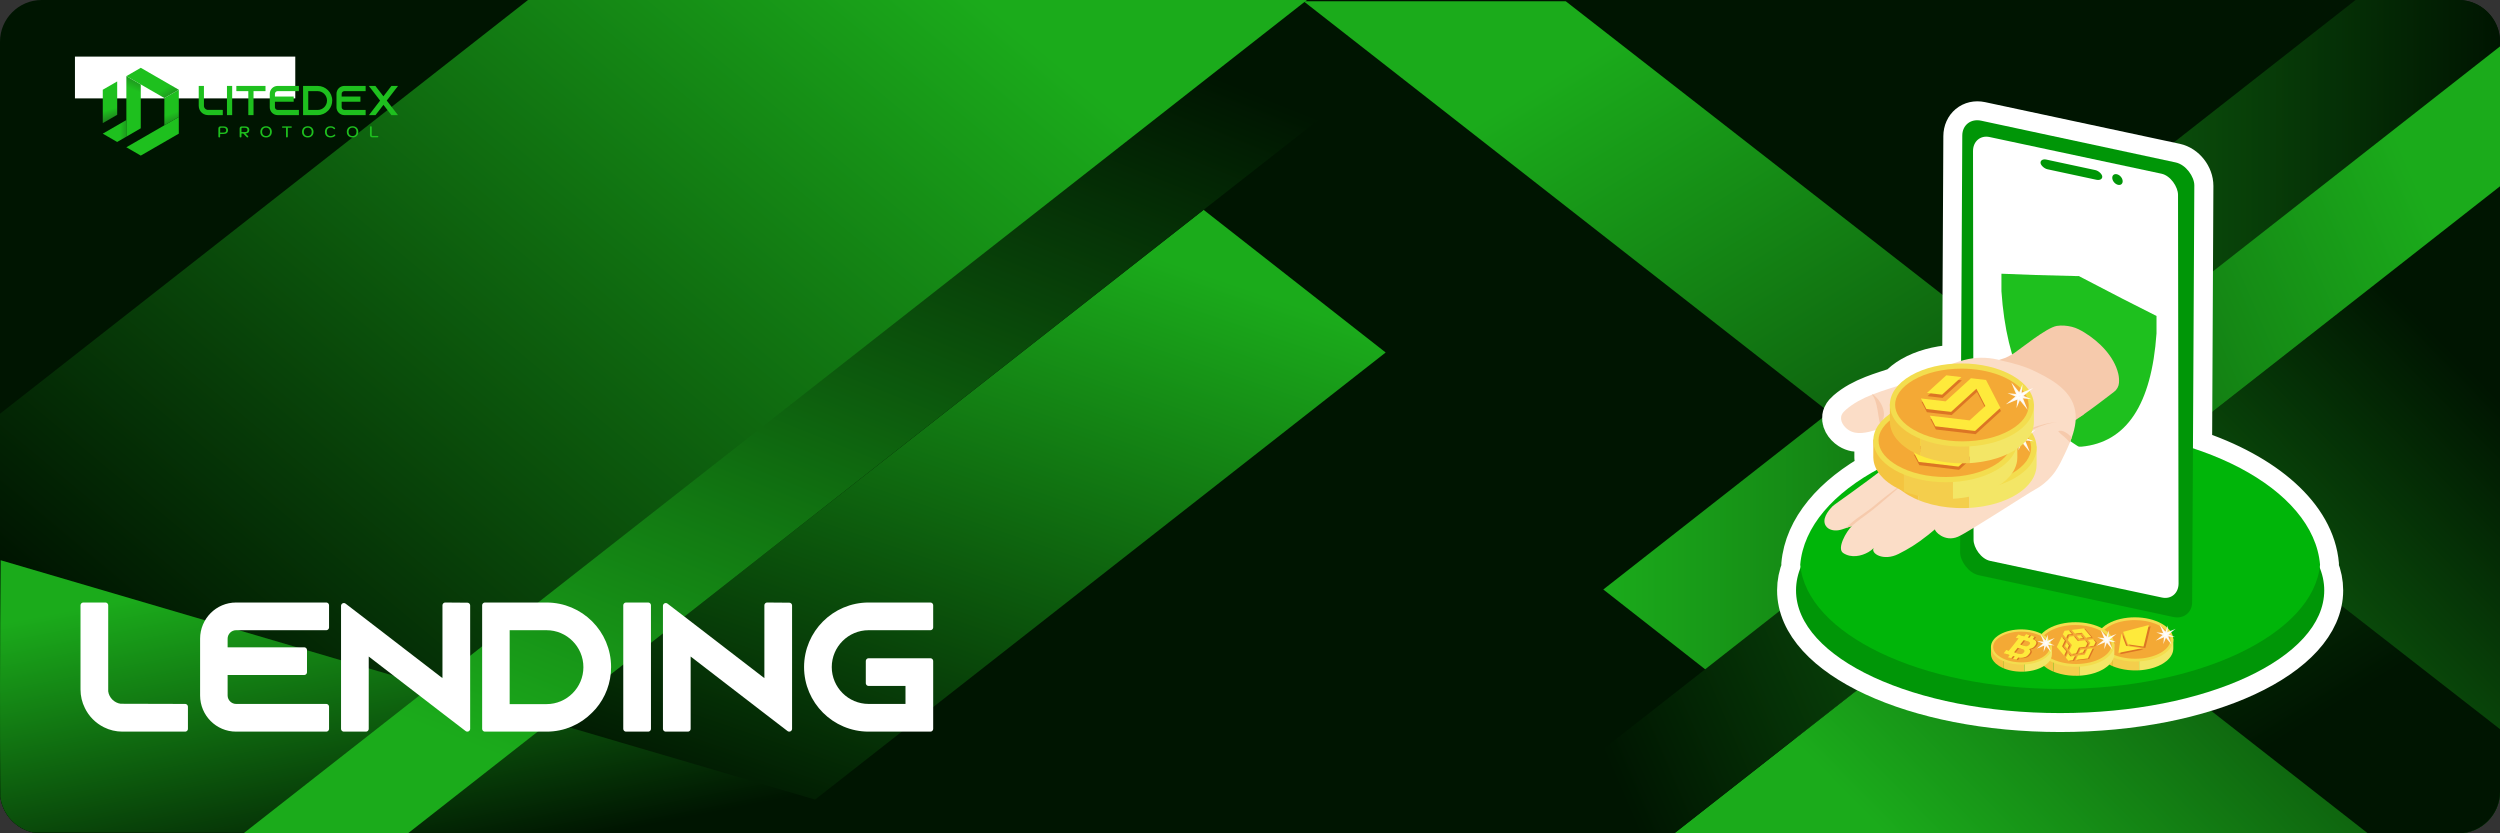 <?xml version="1.0" encoding="UTF-8"?>
<!DOCTYPE svg PUBLIC "-//W3C//DTD SVG 1.1//EN" "http://www.w3.org/Graphics/SVG/1.1/DTD/svg11.dtd">
<!-- Creator: CorelDRAW 2018 (64-Bit) -->
<svg xmlns="http://www.w3.org/2000/svg" xml:space="preserve" width="254mm" height="84.667mm" version="1.1" style="shape-rendering:geometricPrecision; text-rendering:geometricPrecision; image-rendering:optimizeQuality; fill-rule:evenodd; clip-rule:evenodd"
viewBox="0 0 25399.96 8466.66"
 xmlns:xlink="http://www.w3.org/1999/xlink">
 <rect x="0" y="0" width="25399.96" height="8466.66" fill="#333333" stroke="none"/>
 <defs>
  <style type="text/css">
   <![CDATA[
    .str2 {stroke:white;stroke-width:20;stroke-miterlimit:22.926;stroke-opacity:0.902}
    .str1 {stroke:white;stroke-width:384.9;stroke-linecap:round;stroke-linejoin:round;stroke-miterlimit:22.926}
    .str0 {stroke:white;stroke-width:57.35;stroke-linecap:round;stroke-linejoin:round;stroke-miterlimit:22.926}
    .fil19 {fill:none}
    .fil9 {fill:none;fill-rule:nonzero}
    .fil33 {fill:#DC7524}
    .fil0 {fill:#001501}
    .fil20 {fill:#009607}
    .fil21 {fill:#00B509}
    .fil13 {fill:#1EC01E}
    .fil22 {fill:#1EC01E}
    .fil31 {fill:#DC7524}
    .fil32 {fill:#FEEA3B}
    .fil11 {fill:white}
    .fil24 {fill:#FBDDC7;fill-rule:nonzero}
    .fil29 {fill:#F4A935;fill-rule:nonzero}
    .fil23 {fill:#F6CAAC;fill-rule:nonzero}
    .fil27 {fill:#F4C440;fill-rule:nonzero}
    .fil25 {fill:#F4CE4C;fill-rule:nonzero}
    .fil26 {fill:#F3E666;fill-rule:nonzero}
    .fil28 {fill:#F3DD4E;fill-rule:nonzero}
    .fil18 {fill:#1EC01E;fill-rule:nonzero}
    .fil10 {fill:white;fill-rule:nonzero}
    .fil30 {fill:white;fill-opacity:0.902}
    .fil8 {fill:url(#id2)}
    .fil5 {fill:url(#id3)}
    .fil4 {fill:url(#id4)}
    .fil6 {fill:url(#id5)}
    .fil2 {fill:url(#id6)}
    .fil1 {fill:url(#id7)}
    .fil3 {fill:url(#id8)}
    .fil7 {fill:url(#id9)}
    .fil14 {fill:url(#id10)}
    .fil12 {fill:url(#id11)}
    .fil15 {fill:url(#id12)}
    .fil16 {fill:url(#id13)}
    .fil17 {fill:url(#id14)}
   ]]>
  </style>
      <mask id="id0">
  <linearGradient id="id1" gradientUnits="userSpaceOnUse" x1="4341.32" y1="1101.54" x2="4556.37" y2="1288.36">
   <stop offset="0" style="stop-opacity:1; stop-color:white"/>
   <stop offset="1" style="stop-opacity:0; stop-color:white"/>
  </linearGradient>
       <rect style="fill:url(#id1)" x="751.54" y="564.91" width="4428.21" height="1139.83"/>
      </mask>
  <linearGradient id="id2" gradientUnits="userSpaceOnUse" x1="24838.08" y1="2509.73" x2="15759" y2="6428.66">
   <stop offset="0" style="stop-opacity:1; stop-color:#1BAB1B"/>
   <stop offset="1" style="stop-opacity:1; stop-color:#001501"/>
  </linearGradient>
  <linearGradient id="id3" gradientUnits="userSpaceOnUse" xlink:href="#id2" x1="16289.54" y1="3755.19" x2="25399.96" y2="3755.19">
  </linearGradient>
  <linearGradient id="id4" gradientUnits="userSpaceOnUse" xlink:href="#id2" x1="4406.65" y1="5470.74" x2="5041.04" y2="8687.83">
  </linearGradient>
  <linearGradient id="id5" gradientUnits="userSpaceOnUse" xlink:href="#id2" x1="7013.97" y1="8469.3" x2="10409.45" y2="-2.64">
  </linearGradient>
  <linearGradient id="id6" gradientUnits="userSpaceOnUse" xlink:href="#id2" x1="10218.42" y1="2081.35" x2="8004.32" y2="8517.31">
  </linearGradient>
  <linearGradient id="id7" gradientUnits="userSpaceOnUse" xlink:href="#id2" x1="10117.77" y1="104.24" x2="3245.78" y2="8362.42">
  </linearGradient>
  <linearGradient id="id8" gradientUnits="userSpaceOnUse" xlink:href="#id2" x1="18510.21" y1="7825.33" x2="23900.31" y2="2534.07">
  </linearGradient>
  <linearGradient id="id9" gradientUnits="userSpaceOnUse" xlink:href="#id2" x1="16789.1" y1="149.33" x2="21859.54" y2="8334.19">
  </linearGradient>
  <linearGradient id="id10" gradientUnits="userSpaceOnUse" x1="1101.85" y1="1115.19" x2="1179.93" y2="1376.45">
   <stop offset="0" style="stop-opacity:1; stop-color:#1EC01E"/>
   <stop offset="0.529" style="stop-opacity:1; stop-color:#1D6E1D"/>
   <stop offset="1" style="stop-opacity:1; stop-color:#1C1C1C"/>
  </linearGradient>
  <linearGradient id="id11" gradientUnits="userSpaceOnUse" x1="1728" y1="1158.22" x2="1809.78" y2="1381.04">
   <stop offset="0" style="stop-opacity:1; stop-color:#1EC01E"/>
   <stop offset="0.678" style="stop-opacity:1; stop-color:#1D6E1D"/>
   <stop offset="1" style="stop-opacity:1; stop-color:#1C1C1C"/>
  </linearGradient>
  <linearGradient id="id12" gradientUnits="userSpaceOnUse" x1="1220.02" y1="1311.9" x2="1447.76" y2="1309.67">
   <stop offset="0" style="stop-opacity:1; stop-color:#1EC01E"/>
   <stop offset="0.631" style="stop-opacity:1; stop-color:#1D6E1D"/>
   <stop offset="1" style="stop-opacity:1; stop-color:#1C1C1C"/>
  </linearGradient>
  <linearGradient id="id13" gradientUnits="userSpaceOnUse" x1="1342.09" y1="907.98" x2="1462.21" y2="619.7">
   <stop offset="0" style="stop-opacity:1; stop-color:#1EC01E"/>
   <stop offset="0.651" style="stop-opacity:1; stop-color:#1D6E1D"/>
   <stop offset="1" style="stop-opacity:1; stop-color:#1C1C1C"/>
  </linearGradient>
  <linearGradient id="id14" gradientUnits="userSpaceOnUse" x1="1688.79" y1="888.53" x2="1849.97" y2="1139.04">
   <stop offset="0" style="stop-opacity:1; stop-color:#1EC01E"/>
   <stop offset="0.671" style="stop-opacity:1; stop-color:#1D6E1D"/>
   <stop offset="1" style="stop-opacity:1; stop-color:#1C1C1C"/>
  </linearGradient>
 </defs>
 <g id="Layer_x0020_1">
  <g id="_1830148386048">
   <g>
    <g>
     <path class="fil0" d="M-0 8043.34l0 -7620.02c0,-232.83 190.48,-423.32 423.32,-423.32l24553.31 0c232.83,0 423.33,190.49 423.33,423.32l0 7620.02c0,232.83 -190.5,423.32 -423.33,423.32l-24553.31 0c-232.84,0 -423.32,-190.49 -423.32,-423.32z"/>
     <path class="fil1" d="M423.32 8466.66l2135.4 0c4543.03,-3559.93 8144.63,-6382.15 10804.82,-8466.66l-7999.06 0c-1583.88,1241.1 -3371.98,2642.29 -5364.48,4203.59l0 3839.75c0,232.83 190.48,423.32 423.32,423.32z"/>
     <path class="fil2" d="M4144.5 8466.66l3699.26 0c2427.35,-1902.09 4505.51,-3530.53 6234.47,-4885.32 -641.45,-502.59 -1258,-985.7 -1849.63,-1449.34 -2235.84,1752.04 -4930.54,3863.59 -8084.1,6334.66z"/>
     <path class="fil3" d="M25399.94 1892.74c-1363.66,1068.59 -4160.12,3259.9 -8389.37,6573.92l7966.06 0c232.31,0 422.46,-189.65 423.31,-421.77l0 -6152.15z"/>
     <path class="fil4" d="M6.7 5691.91c-7.61,886.06 -8.72,1687.59 -3.34,2404.65 22.89,180.4 160.47,326.33 336.77,361.82l9105.23 8.28 2.3 0c-6294.01,-1849.83 -9440.96,-2774.75 -9440.96,-2774.75z"/>
     <path class="fil5" d="M16289.56 5989.14c618.35,484.59 1265.51,991.67 1941.39,1521.25 3551.37,-2782.87 5941,-4655.43 7168.99,-5617.65l0 -1470.97c-0.85,-232.12 -191,-421.77 -423.31,-421.77l-1044.01 0c-1413.59,1107.71 -3961.31,3104.09 -7643.06,5989.14z"/>
     <path class="fil6" d="M2474.07 8466.66l1670.43 0c4561.74,-3574.51 8163.35,-6396.73 10804.92,-8466.66l-1670.53 0c-2660.18,2084.51 -6261.79,4906.73 -10804.82,8466.66z"/>
     <path class="fil7" d="M24057.04 8466.51l-10812.52 -8453.66c1775.63,0 2663.44,0 2663.44,0l9492 7395.26 0 635.23c0,232.83 -190.5,423.32 -423.33,423.32l-56.9 0c-581.08,-3.57 -862.69,-0.15 -862.69,-0.15z"/>
     <path class="fil8" d="M17324.19 6799.89c-670.52,525.42 -1379.54,1081.01 -2127.07,1666.77l1813.44 0c420.98,-329.88 827.76,-648.64 1220.35,-956.27 3551.41,-2782.87 5941.09,-4655.43 7169.05,-5617.65l0 -1421.01c-1174.32,920.19 -3866.24,3029.58 -8075.77,6328.16z"/>
    </g>
    <g>
     <path class="fil9 str0" d="M1223 7178.86c-78.85,-10.75 -141.58,-73.47 -152.33,-152.33l0 -876.34 -224.01 0 0 854.84c0,62.72 14.33,121.86 41.21,175.62 37.64,78.86 102.16,143.37 181.01,182.8 53.76,26.88 112.9,41.22 175.63,41.22l636.2 0 0 -224.02 -657.71 -1.79z"/>
    </g>
    <g>
     <path id="1" class="fil9 str0" d="M2398.64 6374.2l915.77 0 0 -224.01 -915.77 0c-186.38,0 -336.92,152.33 -336.92,338.71l0 577.06c0,186.38 150.54,338.71 336.92,338.71l915.77 0 0 -224.02 -915.77 0c-62.73,0 -114.7,-51.97 -114.7,-114.69l0 -236.56 806.46 0 0 -224.02 -806.46 0 0 -116.48c0,-62.73 51.97,-114.7 114.7,-114.7z"/>
    </g>
    <g>
     <polygon id="2" class="fil9 str0" points="4524.1,6150.19 4524.1,6948.28 3717.64,6327.31 3493.63,6155.56 3493.63,7404.67 3717.64,7404.67 3717.64,6611.96 4524.1,7232.93 4748.11,7404.67 4748.11,6151.98 "/>
    </g>
    <g>
     <path id="3" class="fil9 str0" d="M4927.33 6150.19l0 1254.48 627.24 0c172.04,0 327.96,-69.89 440.86,-184.59 12.54,-12.54 25.09,-25.09 35.84,-37.63 93.19,-109.32 148.75,-250.9 148.75,-405.02 0,-347.67 -281.36,-627.24 -627.24,-627.24l-625.45 0zm222.22 224.01l403.23 0c222.22,0 403.22,181.3 403.22,404.12 0,222.82 -181,404.13 -403.22,404.13l-403.23 0 0 -808.25z"/>
    </g>
    <g>
     <polygon id="4" class="fil9 str0" points="6585.04,7404.67 6585.04,6150.19 6361.03,6150.19 6361.03,7404.67 "/>
    </g>
    <g>
     <polygon id="5" class="fil9 str0" points="7794.73,6150.19 7794.73,6948.28 6988.27,6327.31 6764.26,6155.56 6764.26,7404.67 6988.27,7404.67 6988.27,6611.96 7794.73,7232.93 8018.74,7404.67 8018.74,6151.98 "/>
    </g>
    <g>
     <path id="6" class="fil9 str0" d="M8825.2 6374.2l627.24 0 0 -224.01 -627.24 0c-345.88,0 -627.24,281.36 -627.24,627.24 0,345.88 281.36,627.24 627.24,627.24l627.24 0 0 -688.17 -627.24 0 0 224.01 403.23 0 0 240.14 -403.23 0c-222.22,0 -403.23,-181 -403.23,-403.22 0,-222.22 181.01,-403.23 403.23,-403.23z"/>
    </g>
    <path id="7" class="fil10" d="M1223 7178.86c-78.85,-10.75 -141.58,-73.47 -152.33,-152.33l0 -876.34 -224.01 0 0 854.84c0,62.72 14.33,121.86 41.21,175.62 37.64,78.86 102.16,143.37 181.01,182.8 53.76,26.88 112.9,41.22 175.63,41.22l636.2 0 0 -224.02 -657.71 -1.79z"/>
    <path id="8" class="fil10" d="M2398.64 6374.2l915.77 0 0 -224.01 -915.77 0c-186.38,0 -336.92,152.33 -336.92,338.71l0 577.06c0,186.38 150.54,338.71 336.92,338.71l915.77 0 0 -224.02 -915.77 0c-62.73,0 -114.7,-51.97 -114.7,-114.69l0 -236.56 806.46 0 0 -224.02 -806.46 0 0 -116.48c0,-62.73 51.97,-114.7 114.7,-114.7z"/>
    <polygon id="9" class="fil10" points="4524.1,6150.19 4524.1,6948.28 3717.64,6327.31 3493.63,6155.56 3493.63,7404.67 3717.64,7404.67 3717.64,6611.96 4524.1,7232.93 4748.11,7404.67 4748.11,6151.98 "/>
    <path id="10" class="fil10" d="M4927.33 6150.19l0 1254.48 627.24 0c172.04,0 327.96,-69.89 440.86,-184.59 12.54,-12.54 25.09,-25.09 35.84,-37.63 93.19,-109.32 148.75,-250.9 148.75,-405.02 0,-347.67 -281.36,-627.24 -627.24,-627.24l-625.45 0zm222.22 224.01l403.23 0c222.22,0 403.22,181.3 403.22,404.12 0,222.82 -181,404.13 -403.22,404.13l-403.23 0 0 -808.25z"/>
    <polygon id="11" class="fil10" points="6585.04,7404.67 6585.04,6150.19 6361.03,6150.19 6361.03,7404.67 "/>
    <polygon id="12" class="fil10" points="7794.73,6150.19 7794.73,6948.28 6988.27,6327.31 6764.26,6155.56 6764.26,7404.67 6988.27,7404.67 6988.27,6611.96 7794.73,7232.93 8018.74,7404.67 8018.74,6151.98 "/>
    <path id="13" class="fil10" d="M8825.2 6374.2l627.24 0 0 -224.01 -627.24 0c-345.88,0 -627.24,281.36 -627.24,627.24 0,345.88 281.36,627.24 627.24,627.24l627.24 0 0 -688.17 -627.24 0 0 224.01 403.23 0 0 240.14 -403.23 0c-222.22,0 -403.23,-181 -403.23,-403.22 0,-222.22 181.01,-403.23 403.23,-403.23z"/>
    <g>
     <polygon class="fil11" style="mask:url(#id0)" points="761.54,574.91 2483.68,574.91 2503.68,574.91 5169.75,574.91 4206.98,1694.74 2503.68,1694.74 2483.68,1694.74 761.54,1694.74 "/>
     <g>
      <g>
       <path class="fil12" d="M1816.6 1188.37l0.01 -276.54c0,0 -49.27,28.36 -146.58,84.38l-0.39 277 146.96 -84.84z"/>
       <polygon class="fil13" points="1816.61,1357.83 1816.6,1188.37 1283.59,1496.08 1430.37,1580.82 "/>
       <polygon class="fil14" points="1190.71,1166.55 1190.71,827.2 1044.12,911.83 1044.13,1250.98 "/>
       <path class="fil15" d="M1190.44 1442.3l94.14 -54.35 -0.58 -168.63 -239.88 138.5c16.01,9.22 66.44,38.37 146.32,84.48z"/>
       <path class="fil16" d="M1283.9 1388.34c-0.03,-262.07 -0.05,-614.92 -0.05,-614.92 97.58,56.3 146.37,84.45 146.37,84.45 0,149.45 0,445.45 0,445.45 -97.55,56.32 -146.32,85.02 -146.32,85.02z"/>
       <path class="fil17" d="M1283.85 773.42c257.45,148.53 386.18,222.79 386.18,222.79 97.31,-56.02 146.58,-84.38 146.58,-84.38 -257.08,-148.9 -386.24,-223 -386.24,-223 -97.68,56.4 -146.52,84.59 -146.52,84.59z"/>
      </g>
      <g>
       <path class="fil18" d="M2108.04 1116.19c-18.64,-2.54 -33.47,-17.37 -36.02,-36.02l0 -207.21 -52.96 0 0 202.13c0,14.83 3.39,28.81 9.74,41.52 8.9,18.65 24.16,33.9 42.8,43.22 12.71,6.36 26.7,9.75 41.53,9.75l150.42 0 0 -52.97 -155.51 -0.42z"/>
       <polygon id="1" class="fil18" points="2358.89,1169.58 2358.89,872.96 2305.93,872.96 2305.93,1169.58 "/>
       <polygon id="2" class="fil18" points="2401.27,872.96 2401.27,925.93 2522.88,925.93 2522.88,1169.58 2575.85,1169.58 2575.85,925.93 2697.46,925.93 2697.46,872.96 "/>
       <path id="3" class="fil18" d="M2820.34 925.93l216.55 0 0 -52.97 -216.55 0c-44.07,0 -79.66,36.02 -79.66,80.09l0 136.44c0,44.07 35.59,80.09 79.66,80.09l216.55 0 0 -52.97 -216.55 0c-14.83,0 -27.12,-12.29 -27.12,-27.12l0 -55.93 190.7 0 0 -52.97 -190.7 0 0 -27.54c0,-14.83 12.29,-27.12 27.12,-27.12z"/>
       <path id="4" class="fil18" d="M3079.26 872.96l0 296.62 148.31 0c40.68,0 77.54,-16.53 104.24,-43.65 2.96,-2.96 5.93,-5.93 8.47,-8.89 22.04,-25.85 35.17,-59.33 35.17,-95.77 0,-82.2 -66.53,-148.31 -148.31,-148.31l-147.88 0zm52.54 52.97l95.34 0c52.55,0 95.34,42.87 95.34,95.55 0,52.69 -42.79,95.56 -95.34,95.56l-95.34 0 0 -191.11z"/>
       <path id="5" class="fil18" d="M3498.33 925.93l216.54 0 0 -52.97 -216.54 0c-44.07,0 -79.66,36.02 -79.66,80.09l0 136.44c0,44.07 35.59,80.09 79.66,80.09l216.54 0 0 -52.97 -216.54 0c-14.83,0 -27.12,-12.29 -27.12,-27.12l0 -55.93 190.69 0 0 -52.97 -190.69 0 0 -27.54c0,-14.83 12.29,-27.12 27.12,-27.12z"/>
       <path id="6" class="fil18" d="M3746.64 1170.85l0.85 -0.85 -0.85 0 0 0.85zm296.63 -0.85l-0.42 0 0.42 0.85 0 -0.85zm0 -297.04l-66.53 0 -81.36 105.65 -81.36 -105.65 -66.95 0 114.83 148.95 -113.99 148.09 66.96 0 80.93 -104.8 80.94 104.8 66.96 0 -114.41 -148.09 114.83 -148.95 -0.85 0z"/>
       <path class="fil18" d="M2227.52 1396.71c-2.76,0 -4.93,-0.74 -6.52,-2.23 -1.59,-1.48 -2.38,-3.54 -2.38,-6.19l0 -82.3c0,-6.89 2.01,-12.29 6.04,-16.21 4.02,-3.92 9.63,-5.88 16.84,-5.88l27.01 0c15.67,0 27.56,3.29 35.67,9.85 8.1,6.57 12.15,16.26 12.15,29.08 0,12.6 -4,22.16 -12,28.68 -7.99,6.51 -19.67,9.77 -35.03,9.77l-32.57 0 0 27.01c0,2.54 -0.85,4.58 -2.54,6.12 -1.7,1.53 -3.92,2.3 -6.67,2.3zm41.62 -49.73c19.28,0 28.92,-8.05 28.92,-24.15 0,-8.47 -2.41,-14.72 -7.23,-18.75 -4.82,-4.02 -12,-6.04 -21.53,-6.04l-25.26 0c-2.33,0 -4.13,0.75 -5.4,2.23 -1.27,1.48 -1.91,3.49 -1.91,6.04l0 40.67 32.41 0z"/>
       <path id="1" class="fil18" d="M2434.75 1306.15c0,-6.89 2.01,-12.32 6.04,-16.29 4.02,-3.97 9.69,-5.96 17,-5.96l28.75 0c15.36,0 26.93,3.08 34.72,9.22 7.78,6.14 11.68,15.2 11.68,27.17 0,11.33 -3.45,20.12 -10.33,26.37 -6.88,6.25 -16.42,9.38 -28.6,9.38l26.38 26.69c1.69,1.69 2.54,3.55 2.54,5.56 0,2.22 -1.06,4.23 -3.18,6.04 -2.01,1.48 -3.97,2.22 -5.88,2.22 -2.65,0 -5.19,-1.27 -7.62,-3.81l-34.96 -36.23 -17.95 0 0 31.62c0,2.65 -0.88,4.74 -2.62,6.28 -1.75,1.53 -4,2.3 -6.76,2.3 -2.86,0 -5.11,-0.77 -6.75,-2.3 -1.64,-1.54 -2.46,-3.63 -2.46,-6.28l0 -81.98zm51.64 35.75c10.16,0 17.34,-1.62 21.52,-4.85 4.19,-3.23 6.28,-8.82 6.28,-16.76 0,-7.73 -2.28,-13.3 -6.83,-16.68 -4.56,-3.39 -11.55,-5.09 -20.97,-5.09l-25.9 0c-2.23,0 -3.97,0.72 -5.25,2.15 -1.27,1.43 -1.9,3.41 -1.9,5.95l0 35.28 33.05 0z"/>
       <path id="2" class="fil18" d="M2703.32 1396.71c-11.75,0 -22.05,-2.38 -30.91,-7.15 -8.84,-4.77 -15.65,-11.49 -20.42,-20.18 -4.76,-8.68 -7.14,-18.64 -7.14,-29.87 0,-11.23 2.38,-21.18 7.14,-29.87 4.77,-8.68 11.58,-15.41 20.42,-20.18 8.86,-4.76 19.16,-7.14 30.91,-7.14 11.76,0 22.06,2.38 30.91,7.14 8.84,4.77 15.64,11.5 20.41,20.18 4.77,8.69 7.15,18.64 7.15,29.87 0,11.23 -2.38,21.19 -7.15,29.87 -4.77,8.69 -11.57,15.41 -20.41,20.18 -8.85,4.77 -19.15,7.15 -30.91,7.15zm0 -14.46c12.4,0 22.19,-3.81 29.4,-11.44 7.2,-7.62 10.8,-18.06 10.8,-31.3 0,-13.34 -3.68,-23.8 -11.04,-31.38 -7.36,-7.57 -17.4,-11.36 -30.11,-11.36 -8.05,0 -15.04,1.75 -20.97,5.25 -5.94,3.49 -10.5,8.47 -13.68,14.93 -3.17,6.46 -4.76,13.98 -4.76,22.56 0,8.79 1.64,16.39 4.92,22.8 3.29,6.41 7.95,11.33 13.99,14.78 6.04,3.44 13.19,5.16 21.45,5.16z"/>
       <path id="3" class="fil18" d="M2915.01 1396.71c-2.75,0 -4.95,-0.74 -6.59,-2.23 -1.65,-1.48 -2.47,-3.54 -2.47,-6.19l0 -90.25 -32.57 0c-2.75,0 -4.87,-0.6 -6.35,-1.82 -1.48,-1.22 -2.23,-2.94 -2.23,-5.17 0,-2.33 0.75,-4.1 2.23,-5.32 1.48,-1.22 3.6,-1.83 6.35,-1.83l83.26 0c2.75,0 4.9,0.61 6.43,1.83 1.54,1.22 2.31,2.99 2.31,5.32 0,2.23 -0.77,3.95 -2.31,5.17 -1.53,1.22 -3.68,1.82 -6.43,1.82l-32.57 0 0 90.25c0,2.54 -0.82,4.58 -2.47,6.12 -1.64,1.53 -3.84,2.3 -6.59,2.3z"/>
       <path id="4" class="fil18" d="M3126.85 1396.71c-11.75,0 -22.05,-2.38 -30.9,-7.15 -8.84,-4.77 -15.65,-11.49 -20.42,-20.18 -4.76,-8.68 -7.14,-18.64 -7.14,-29.87 0,-11.23 2.38,-21.18 7.14,-29.87 4.77,-8.68 11.58,-15.41 20.42,-20.18 8.85,-4.76 19.15,-7.14 30.9,-7.14 11.76,0 22.06,2.38 30.91,7.14 8.84,4.77 15.64,11.5 20.41,20.18 4.77,8.69 7.15,18.64 7.15,29.87 0,11.23 -2.38,21.19 -7.15,29.87 -4.77,8.69 -11.57,15.41 -20.41,20.18 -8.85,4.77 -19.15,7.15 -30.91,7.15zm0 -14.46c12.4,0 22.19,-3.81 29.4,-11.44 7.2,-7.62 10.8,-18.06 10.8,-31.3 0,-13.34 -3.68,-23.8 -11.04,-31.38 -7.36,-7.57 -17.4,-11.36 -30.11,-11.36 -8.05,0 -15.04,1.75 -20.97,5.25 -5.93,3.49 -10.49,8.47 -13.67,14.93 -3.17,6.46 -4.76,13.98 -4.76,22.56 0,8.79 1.64,16.39 4.92,22.8 3.29,6.41 7.95,11.33 13.98,14.78 6.04,3.44 13.19,5.16 21.45,5.16z"/>
       <path id="5" class="fil18" d="M3358.56 1396.71c-11.65,0 -21.79,-2.3 -30.42,-6.91 -8.64,-4.61 -15.26,-11.2 -19.86,-19.78 -4.61,-8.58 -6.91,-18.7 -6.91,-30.35 0,-11.65 2.3,-21.79 6.91,-30.42 4.6,-8.64 11.2,-15.28 19.78,-19.94 8.58,-4.66 18.69,-6.99 30.34,-6.99 9.54,0 18.38,1.64 26.54,4.92 8.15,3.28 14.3,7.73 18.43,13.35 1.16,1.69 1.74,3.23 1.74,4.6 0,2.33 -1.21,4.4 -3.65,6.2 -1.38,0.85 -2.81,1.27 -4.29,1.27 -1.38,0 -2.73,-0.32 -4.05,-0.95 -1.33,-0.64 -2.46,-1.48 -3.42,-2.54 -3.49,-4.24 -7.81,-7.37 -12.95,-9.38 -5.13,-2.01 -11.25,-3.02 -18.35,-3.02 -12.18,0 -21.68,3.79 -28.52,11.36 -6.83,7.58 -10.24,18.09 -10.24,31.54 0,13.24 3.44,23.65 10.32,31.22 6.89,7.57 16.42,11.36 28.6,11.36 14.41,0 25.48,-4.13 33.21,-12.39 2.54,-2.54 5.13,-3.82 7.78,-3.82 1.7,0 3.23,0.53 4.61,1.59 2.12,1.8 3.18,3.76 3.18,5.88 0,1.8 -0.64,3.5 -1.91,5.09 -4.55,5.61 -10.96,10.03 -19.22,13.26 -8.26,3.23 -17.48,4.85 -27.65,4.85z"/>
       <path id="6" class="fil18" d="M3581.84 1396.71c-11.75,0 -22.05,-2.38 -30.9,-7.15 -8.84,-4.77 -15.65,-11.49 -20.42,-20.18 -4.76,-8.68 -7.14,-18.64 -7.14,-29.87 0,-11.23 2.38,-21.18 7.14,-29.87 4.77,-8.68 11.58,-15.41 20.42,-20.18 8.85,-4.76 19.15,-7.14 30.9,-7.14 11.76,0 22.06,2.38 30.91,7.14 8.84,4.77 15.64,11.5 20.41,20.18 4.77,8.69 7.15,18.64 7.15,29.87 0,11.23 -2.38,21.19 -7.15,29.87 -4.77,8.69 -11.57,15.41 -20.41,20.18 -8.85,4.77 -19.15,7.15 -30.91,7.15zm0 -14.46c12.4,0 22.19,-3.81 29.4,-11.44 7.2,-7.62 10.8,-18.06 10.8,-31.3 0,-13.34 -3.68,-23.8 -11.04,-31.38 -7.36,-7.57 -17.4,-11.36 -30.11,-11.36 -8.05,0 -15.04,1.75 -20.97,5.25 -5.93,3.49 -10.49,8.47 -13.67,14.93 -3.17,6.46 -4.76,13.98 -4.76,22.56 0,8.79 1.64,16.39 4.92,22.8 3.29,6.41 7.95,11.33 13.98,14.78 6.04,3.44 13.19,5.16 21.45,5.16z"/>
       <path id="7" class="fil18" d="M3782.58 1395.12c-7.41,0 -13.21,-1.99 -17.4,-5.96 -4.18,-3.97 -6.27,-9.5 -6.27,-16.6l0 -81.82c0,-2.65 0.79,-4.72 2.38,-6.2 1.59,-1.48 3.76,-2.22 6.51,-2.22 2.76,0 4.96,0.76 6.6,2.3 1.64,1.53 2.46,3.57 2.46,6.12l0 81.98c0,2.54 0.66,4.55 1.99,6.04 1.32,1.48 3.15,2.22 5.48,2.22l51.48 0c5.71,0 8.57,2.38 8.57,7.15 0,2.22 -0.74,3.94 -2.22,5.16 -1.48,1.22 -3.6,1.83 -6.35,1.83l-53.23 0z"/>
      </g>
     </g>
    </g>
   </g>
   <g>
    <g>
     <path class="fil19 str1" d="M23568.22 5766.9c30.23,74.91 46.06,152.2 46.06,231.2 0,688.57 -1201.38,1246.74 -2683.33,1246.74 -1481.97,0 -2683.34,-558.17 -2683.34,-1246.74 0,-78.98 15.83,-156.24 46.06,-231.14 -1.35,-9.8 -2.53,-19.62 -3.44,-29.47 31.61,-376.21 322.93,-715.05 777.51,-963.62 -5.19,-9.41 -9.76,-18.91 -13.76,-28.47 -13.11,-30.83 -19.99,-62.26 -20.92,-93.69l-0.35 0 0 -186.28 0.18 0c1.18,-32.11 8.67,-64.13 22.47,-95.4 -90.32,26.24 -192.19,50.93 -271.2,0.66 -52.59,-33.48 -96.66,-98.49 -72.28,-155.84 9.04,-21.1 25.99,-37.65 43.34,-52.73 77.86,-67.54 168.53,-114.12 264.26,-152.16 2.42,-0.94 4.84,-1.87 7.24,-2.89 82.67,-32.33 168.95,-58.49 254.05,-86.38 33.66,-38.01 78.01,-73.65 133.07,-105.44 119,-68.71 269.13,-108.53 424.51,-119.58 28.7,-10.78 57.68,-20.82 87.04,-29.5l11.35 -2282.11c0.54,-109.37 86.64,-180.52 191.35,-158.11l1978.12 423.39c104.7,22.41 189.91,130.23 189.37,239.61l-13.26 2666.36c740.47,242.84 1247.07,679.12 1289.34,1182.18 -0.9,9.83 -2.1,19.63 -3.44,29.41z"/>
     <path id="1" class="fil11" d="M23568.22 5766.9c30.23,74.91 46.06,152.2 46.06,231.2 0,688.57 -1201.38,1246.74 -2683.33,1246.74 -1481.97,0 -2683.34,-558.17 -2683.34,-1246.74 0,-78.98 15.83,-156.24 46.06,-231.14 -1.35,-9.8 -2.53,-19.62 -3.44,-29.47 31.61,-376.21 322.93,-715.05 777.51,-963.62 -5.19,-9.41 -9.76,-18.91 -13.76,-28.47 -13.11,-30.83 -19.99,-62.26 -20.92,-93.69l-0.35 0 0 -186.28 0.18 0c1.18,-32.11 8.67,-64.13 22.47,-95.4 -90.32,26.24 -192.19,50.93 -271.2,0.66 -52.59,-33.48 -96.66,-98.49 -72.28,-155.84 9.04,-21.1 25.99,-37.65 43.34,-52.73 77.86,-67.54 168.53,-114.12 264.26,-152.16 2.42,-0.94 4.84,-1.87 7.24,-2.89 82.67,-32.33 168.95,-58.49 254.05,-86.38 33.66,-38.01 78.01,-73.65 133.07,-105.44 119,-68.71 269.13,-108.53 424.51,-119.58 28.7,-10.78 57.68,-20.82 87.04,-29.5l11.35 -2282.11c0.54,-109.37 86.64,-180.52 191.35,-158.11l1978.12 423.39c104.7,22.41 189.91,130.23 189.37,239.61l-13.26 2666.36c740.47,242.84 1247.07,679.12 1289.34,1182.18 -0.9,9.83 -2.1,19.63 -3.44,29.41z"/>
    </g>
    <g>
     <g>
      <ellipse class="fil20" cx="20930.94" cy="5998.1" rx="2683.33" ry="1246.74"/>
      <path class="fil21" d="M20930.95 4351.04c1418.47,0 2575.87,614.73 2640.71,1386.44 -64.84,702.49 -1222.25,1262.09 -2640.71,1262.09 -1418.47,0 -2575.88,-559.6 -2640.72,-1262.09 64.84,-771.71 1222.24,-1386.44 2640.72,-1386.44z"/>
     </g>
     <g>
      <rect class="fil20" transform="matrix(0.764 0.164 -0.004 0.77 19937.7 1185.21)" width="3085.76" height="5997.68" rx="249.02" ry="249.02"/>
      <rect class="fil11" transform="matrix(0.675 0.144 0.001 0.718 20045.5 1356.29)" width="3085.76" height="5997.68" rx="249.02" ry="249.02"/>
      <rect class="fil20" transform="matrix(0.741 0.159 0.069 0.562 20726.1 1607.43)" width="845.53" height="175.48" rx="87.74" ry="87.74"/>
      <circle class="fil20" transform="matrix(0.741 0.159 0.093 0.761 21513.4 1824.02)" r="70.91"/>
      <path class="fil22" d="M20334.49 2958.43c50.77,751.93 305.41,1274.22 763.94,1566.87 11.19,7.37 16.71,10.75 24.67,12.92l23.05 0.09c458.53,-42.71 713.17,-426.19 763.94,-1150.46l0 -175.69 0 -1.82c-199.09,-99.09 -457.04,-231.63 -773.86,-397.57 -19.57,-10.83 -7.98,-7.15 -27.88,-7.6 -316.82,-6.75 -574.77,-14.83 -773.86,-24.26l0 1.82 0 175.7z"/>
     </g>
     <g>
      <g>
       <path class="fil23" d="M21528.89 3889.87c-2.62,36.12 -21.18,69.18 -50.03,91.07 -135.28,102.64 -169.34,131.03 -308.92,229.82 -48.03,34.04 -92.6,64.85 -130.85,90.59 -71.83,48.25 -121.74,78.26 -132.27,76.64 -54.73,-8.37 -104.6,-101.57 -141.85,-142.57 -106.25,-117.06 -239.05,-206.24 -370.46,-294.21 -30.2,-20.22 -60.47,-40.51 -91.74,-58.99 -39.38,-23.27 -63.6,-65.56 -63.18,-111.32 0.54,-57.47 39.26,-108.24 95.04,-122.15 47.3,-11.8 93.43,-38.62 134.93,-65.54 52,-33.71 324.11,-255.76 427.29,-272 50.89,-8.01 103.85,-3.02 154.1,9.23 45.97,11.26 88.64,34.18 128.77,58.92 149.35,91.84 300.24,241.93 341.93,417.67 7.31,31.07 9.49,62.04 7.24,92.84z"/>
       <path class="fil23" d="M21169.94 4210.76c-48.03,34.04 -13.81,5.82 -52.08,31.56 33.04,-109.42 34.09,-148.65 -28.37,-260.23 -40.8,-72.76 -122.42,-132.07 -179.19,-198.61 35.59,18.3 69.49,60.36 100.37,86.84 52,44.35 87.71,94.53 123.75,152.97 36.93,59.9 41.82,118.12 35.52,187.47z"/>
       <path class="fil24" d="M21049.08 4445.61c-5.84,16.41 -12.14,32.83 -18.77,49.04 -16.55,40.74 -35.04,80.67 -53.4,119.54 -28.42,59.95 -56.95,120.19 -94.73,174.67 -3.57,5.09 -7.13,10.05 -10.8,15.02 -8.46,11.45 -17.37,22.5 -26.66,33.29 -48.93,57.02 -108.49,104.92 -174.89,140.24 -73.71,39.12 -664.73,426.94 -776.63,475.59 -135.47,58.82 -240.53,-56.89 -233.3,-75.51l-0.34 0.25c-25.12,21.19 -48.51,40.28 -70.54,57.82 -117.67,93.42 -196.53,140.11 -299.24,192.18 -154.31,78.33 -286.98,-5.36 -252.88,-59.9l-0.67 0.66 -0.07 0.13c-12.99,13.81 -31.09,27.95 -52.59,40.42 -69.68,40.66 -175.08,64.65 -257.36,9.18 -66.46,-44.84 31.16,-217.76 88.59,-273.72 -20.11,5.83 -39.73,13.34 -59.43,20.57 -25.33,9.32 -50.67,18.16 -77.26,22.32 -47.25,7.36 -102.24,-4.36 -127.91,-44.69 -41.21,-64.74 16.21,-145.61 70.02,-200.34 9.85,-9.99 82.95,-60.98 186.67,-135.56 5.22,-3.75 10.45,-7.56 15.81,-11.37 100.23,-72.31 226.01,-164.64 350.16,-262.59 11.66,-9.18 23.24,-18.43 34.84,-27.68 132.26,-105.8 259.77,-216.55 349.3,-314.57 1.8,-2.01 3.66,-4.1 5.48,-6.11 23.31,-25.85 43.88,-50.78 61.1,-74.42 11.86,-16.23 22.04,-31.77 30.48,-46.71 18.29,-32.04 28.34,-60.91 28.34,-85.57 0,-3.41 -5.61,-4.34 -15.81,-3.28 -16.4,1.74 -44.62,8.72 -80.32,19.09 -151.9,44.04 -438.95,149.57 -526.32,175.09 -91.45,26.72 -195.44,53.13 -275.78,2 -52.61,-33.48 -96.68,-98.5 -72.29,-155.84 9.04,-21.1 25.99,-37.65 43.34,-52.74 77.86,-67.53 168.52,-114.1 264.26,-152.15 2.42,-0.94 4.83,-1.87 7.24,-2.9 115.98,-45.35 239.06,-78.58 355.99,-121.41 143.79,-52.65 281.21,-121.46 423.65,-177.67 63.87,-25.14 129,-47.85 196.33,-60.91 110.09,-21.25 224.85,-14.69 332.53,16.34 114.91,24.59 238.4,60.99 315.38,97.42 175.81,83.22 369.72,186.88 424.13,373.61 29.95,102.65 10.78,208.58 -25.65,311.17z"/>
       <path class="fil23" d="M19102.91 4308.99c-20.44,-48.72 -24.8,-238.39 -83.43,-299.03 2.42,-0.94 4.83,-1.87 7.24,-2.9 75.77,49.39 167.31,199.07 76.19,301.93z"/>
       <path class="fil23" d="M19681.68 4627.31c-12.81,43.43 -85.63,91.54 -121.68,121.88 -63.51,53.61 -132.61,99.58 -198.4,150.29 -128.78,99.18 -244.97,213.94 -375.15,311.03 -61.57,45.83 -114.84,82.02 -171.65,134 -20.11,5.83 -39.73,13.34 -59.43,20.57 81.87,-91.19 206.29,-156.85 297.22,-235.11 145.86,-125.42 316.32,-232.69 453,-367.97 48.17,-47.71 107.47,-125.97 176.09,-134.69z"/>
       <path class="fil23" d="M19847.67 4516.67c172,0 336.22,-0.73 500.65,-54.33 187.15,-61.02 371.38,-172.21 573.35,-172.78 -173.13,1.74 -351.66,125.58 -509.07,185.2 -109.09,41.35 -217.3,60.51 -333.04,76.66 -46.68,6.52 -97.4,3.73 -148.32,0.93 -67.62,-3.71 -135.56,-7.41 -194.8,10.67l111.23 -46.35z"/>
       <path class="fil23" d="M21049.08 4445.61c-5.84,16.41 -12.14,32.83 -18.77,49.04 -9.57,-10.18 -19.56,-19.96 -27.54,-28.6 -28.27,-30.83 -66.32,-52.47 -92,-85.04 46.44,-21.31 110.36,32.09 138.31,64.6z"/>
      </g>
      <g>
       <path class="fil25" d="M20010.48 4237.04l0 923.05c-10.11,0.61 -20.2,1.11 -30.3,1.47 -7.18,0.24 -14.47,0.36 -21.64,0.49 -21.3,0.36 -42.47,0.24 -63.75,-0.49 -7.18,-0.12 -14.47,-0.36 -21.77,-0.73 -21.29,-0.97 -42.58,-2.43 -63.75,-4.62 -7.3,-0.61 -14.47,-1.34 -21.65,-2.08 -21.41,-2.42 -42.69,-5.35 -63.74,-8.98 -7.3,-1.11 -14.49,-2.33 -21.65,-3.66 -21.54,-4.02 -42.83,-8.51 -63.76,-13.63 -7.29,-1.69 -14.59,-3.52 -21.76,-5.46 -21.66,-5.73 -42.83,-11.93 -63.63,-18.87 -7.29,-2.43 -14.6,-4.87 -21.78,-7.53 -14.35,-5.12 -28.34,-10.47 -42.2,-16.18l0 -766.26c13.86,-5.6 27.85,-10.95 42.2,-15.94 7.18,-2.55 14.49,-4.99 21.78,-7.29 20.8,-6.83 41.97,-13.02 63.63,-18.48 7.17,-1.85 14.47,-3.67 21.76,-5.37 20.93,-4.87 42.22,-9.23 63.76,-13.02 7.16,-1.33 14.35,-2.55 21.65,-3.65 21.05,-3.41 42.33,-6.21 63.74,-8.38 7.18,-0.74 14.49,-1.46 21.65,-2.07 21.17,-1.96 42.46,-3.3 63.75,-4.02 7.3,-0.36 14.48,-0.61 21.77,-0.74 21.28,-0.47 42.45,-0.47 63.75,0.13 7.17,0.12 14.46,0.38 21.64,0.72 10.1,0.37 20.19,0.99 30.3,1.59z"/>
       <path class="fil26" d="M20691.45 4533.01l0 194.02 -0.11 0c-0.25,38.94 -9.5,77.98 -27.62,115.82 -6.19,12.89 -13.38,25.78 -21.78,38.43 -16.9,25.68 -38.18,50.62 -63.73,74.45 -6.83,6.44 -14.12,12.77 -21.66,19.1 -19.22,15.81 -40.39,31.27 -63.75,45.86 -7.05,4.5 -14.33,8.88 -21.77,13.14l-0.97 0.61c-20.08,11.55 -40.98,22.37 -62.64,32.23 -7.18,3.54 -14.49,6.69 -21.78,9.74 -20.69,9 -41.97,17.15 -63.75,24.58 -7.04,2.54 -14.35,4.85 -21.66,7.17 -20.79,6.7 -42.08,12.66 -63.73,18.01 -7.17,1.81 -14.35,3.64 -21.66,5.1 -20.92,4.97 -42.2,9.25 -63.74,12.77 -7.18,1.33 -14.47,2.57 -21.77,3.54 -21.04,3.27 -42.33,5.96 -63.74,8.15 -7.18,0.72 -14.35,1.45 -21.66,1.94 -11.08,0.97 -22.26,1.83 -33.45,2.42l0 -923.05c11.19,0.72 22.37,1.58 33.45,2.68 7.19,0.59 14.48,1.33 21.66,2.07 21.41,2.31 42.7,5.1 63.74,8.51 7.3,1.22 14.59,2.42 21.77,3.77 21.54,3.77 42.82,8.15 63.74,13.15 7.31,1.7 14.49,3.41 21.66,5.34 21.65,5.47 42.94,11.68 63.73,18.49 7.31,2.31 14.49,4.74 21.66,7.3 21.78,7.54 43.06,15.93 63.75,25.06 7.29,3.05 14.6,6.32 21.78,9.85 20.42,9.38 40.25,19.71 59.23,30.66 1.47,0.84 2.93,1.71 4.38,2.55 7.44,4.38 14.72,8.89 21.77,13.39 23.36,14.84 44.64,30.41 63.75,46.59 7.67,6.21 14.83,12.66 21.66,19.09 25.66,24.21 46.83,49.26 63.73,75.06 2.82,4.13 5.37,8.28 7.79,12.41l41.72 0z"/>
       <path class="fil27" d="M19489.1 4313.56l0 766.26c-7.18,-3.04 -14.37,-6.09 -21.53,-9.37 -3.41,-1.46 -6.81,-2.93 -10.22,-4.49 -3.9,-1.84 -7.67,-3.54 -11.44,-5.48 -18.37,-8.66 -36.24,-18.01 -53.51,-27.98 -3.42,-1.96 -6.83,-4.02 -10.22,-6.09 -7.42,-4.38 -14.73,-8.87 -21.79,-13.63 -23.36,-15.08 -44.51,-31.01 -63.62,-47.42 -7.65,-6.6 -14.84,-13.28 -21.77,-19.97 -25.91,-25.18 -47.21,-51.45 -63.75,-78.57 -8.51,-13.88 -15.68,-27.98 -21.64,-42.22 -13.64,-32.11 -20.81,-64.85 -21.78,-97.57l-0.36 0 0 -194.02 38.79 0c1.58,-2.8 3.16,-5.47 4.99,-8.28 16.43,-27.01 37.71,-53.28 63.75,-78.34 6.93,-6.81 14.12,-13.37 21.77,-19.81 18.98,-16.31 40.26,-32.13 63.62,-47.09 7.06,-4.62 14.37,-9.12 21.79,-13.38 2.3,-1.46 4.48,-2.8 6.8,-4.13 18.25,-10.47 37.34,-20.33 56.93,-29.45 3.77,-1.82 7.67,-3.65 11.44,-5.35 3.41,-1.58 6.81,-3.04 10.22,-4.51 7.05,-3.14 14.22,-6.2 21.53,-9.11z"/>
       <path class="fil28" d="M20470 4857.18c-296.64,171.28 -779.12,170.41 -1077.64,-1.96 -298.52,-172.33 -300.02,-450.88 -3.38,-622.16 296.66,-171.29 779.14,-170.4 1077.64,1.95 298.51,172.33 300.02,450.9 3.38,622.17z"/>
       <path class="fil29" d="M20636.21 4547.79c0,96.64 -68.76,189.26 -193.89,261.43 -134.42,77.72 -314.98,120.47 -507.96,120.47 -194.82,0 -377.55,-43.36 -514.47,-122.33 -12.69,-7.44 -24.45,-14.87 -35.91,-22.6 -104.39,-69.4 -161.07,-154.57 -161.07,-242.53 0,-44.61 14.87,-88.9 43.67,-130.4 32.52,-48.02 83.31,-92.29 149.91,-131.02 134.73,-77.42 315,-120.49 508.27,-120.49 147.74,0 288.67,25.09 407.61,71.54 37.78,14.88 73.41,31.91 106.55,51.13 122.04,70.29 191.72,160.11 196.67,253.04 0.62,4.02 0.62,7.73 0.62,11.76z"/>
       <polygon class="fil30 str2" points="20554.1,4392.26 20550.24,4430.94 20623.93,4400.97 20562.37,4451.35 20598.62,4466.63 20559.93,4462.78 20589.9,4536.47 20539.53,4474.91 20524.25,4511.16 20528.1,4472.47 20454.41,4502.44 20515.96,4452.07 20479.72,4436.78 20518.4,4440.64 20488.43,4366.95 20538.81,4428.5 "/>
       <g>
        <path class="fil31" d="M20176.51 4760.76l166.37 -151.78c-101.06,-196.22 -152.26,-294.41 -152.26,-294.41 -106.36,-12.55 -159.54,-18.82 -159.54,-18.82 0,0 -134.09,122.35 -268.27,244.8l-261.08 -30.8c6.33,12.19 26.18,50.65 57.68,111.53l101.77 12.01 0.04 0 0.11 0.02 0.59 0.07 0 -0.01c6.75,0.76 59.9,6.73 158.91,18.41 0,0 178.08,-162.47 267.99,-244.5l94.6 182.74 -166.93 151.86 -420.36 -49.59 57.86 111.88 420.58 49.61 101.94 -93.02zm-451.01 -290.71l204.16 -186.27 -159.61 -18.83 -204.04 186.16 159.49 18.94z"/>
        <path class="fil32" d="M20170.82 4726.66l166.38 -151.78c-101.06,-196.22 -152.26,-294.42 -152.26,-294.42 -106.36,-12.54 -159.54,-18.81 -159.54,-18.81 0,0 -134.09,122.35 -268.27,244.79l-261.08 -30.8c6.32,12.2 26.18,50.66 57.68,111.54l101.77 12.01 0.03 0 0.12 0.02 0.59 0.06 0 0c6.75,0.76 59.89,6.73 158.91,18.41 0,0 178.08,-162.47 267.99,-244.5l94.6 182.74 -166.94 151.86 -420.35 -49.59 57.86 111.88 420.57 49.61 101.94 -93.02zm-451 -290.71l204.16 -186.27 -159.62 -18.83 -204.03 186.16 159.49 18.94z"/>
       </g>
      </g>
      <g>
       <path class="fil25" d="M19842.13 4181.26l0 886.27c-9.7,0.58 -19.39,1.06 -29.09,1.41 -6.89,0.23 -13.89,0.34 -20.77,0.47 -20.45,0.34 -40.78,0.22 -61.21,-0.47 -6.9,-0.12 -13.9,-0.35 -20.9,-0.7 -20.45,-0.94 -40.88,-2.33 -61.21,-4.44 -7.02,-0.58 -13.9,-1.29 -20.8,-1.99 -20.55,-2.33 -40.98,-5.14 -61.19,-8.63 -7.02,-1.07 -13.92,-2.24 -20.79,-3.52 -20.68,-3.85 -41.13,-8.17 -61.22,-13.08 -7,-1.62 -14.01,-3.38 -20.9,-5.25 -20.79,-5.49 -41.12,-11.44 -61.09,-18.11 -7,-2.33 -14.01,-4.68 -20.91,-7.23 -13.78,-4.92 -27.21,-10.05 -40.52,-15.54l0 -735.72c13.31,-5.38 26.74,-10.52 40.52,-15.31 6.9,-2.45 13.91,-4.8 20.91,-7.01 19.97,-6.55 40.3,-12.5 61.09,-17.74 6.89,-1.77 13.9,-3.52 20.9,-5.15 20.09,-4.67 40.54,-8.87 61.22,-12.5 6.87,-1.28 13.77,-2.45 20.79,-3.5 20.21,-3.28 40.64,-5.97 61.19,-8.06 6.9,-0.7 13.91,-1.39 20.8,-1.98 20.33,-1.88 40.76,-3.17 61.21,-3.86 7,-0.35 13.89,-0.59 20.9,-0.71 20.43,-0.45 40.76,-0.45 61.21,0.12 6.88,0.12 13.88,0.36 20.77,0.69 9.7,0.36 19.39,0.95 29.09,1.54z"/>
       <path class="fil26" d="M20495.98 4465.43l0 186.29 -0.11 0c-0.24,37.39 -9.12,74.87 -26.52,111.2 -5.95,12.38 -12.84,24.76 -20.91,36.9 -16.23,24.66 -36.66,48.6 -61.19,71.49 -6.56,6.19 -13.56,12.26 -20.8,18.34 -18.45,15.18 -38.78,30.02 -61.21,44.03 -6.76,4.32 -13.76,8.53 -20.9,12.61l-0.93 0.59c-19.28,11.09 -39.35,21.48 -60.15,30.95 -6.89,3.4 -13.91,6.42 -20.91,9.35 -19.86,8.64 -40.3,16.47 -61.21,23.6 -6.76,2.44 -13.78,4.66 -20.79,6.88 -19.97,6.43 -40.41,12.16 -61.2,17.3 -6.88,1.74 -13.78,3.49 -20.79,4.9 -20.09,4.77 -40.52,8.87 -61.2,12.25 -6.9,1.28 -13.9,2.47 -20.91,3.4 -20.2,3.14 -40.65,5.73 -61.2,7.83 -6.89,0.69 -13.78,1.4 -20.79,1.86 -10.64,0.93 -21.38,1.76 -32.13,2.33l0 -886.27c10.75,0.68 21.49,1.51 32.13,2.56 6.89,0.57 13.9,1.28 20.79,1.99 20.55,2.22 41,4.9 61.2,8.17 7.01,1.17 14.01,2.33 20.91,3.62 20.68,3.63 41.11,7.83 61.2,12.62 7.01,1.64 13.91,3.28 20.79,5.14 20.79,5.24 41.23,11.21 61.2,17.75 7.01,2.22 13.91,4.55 20.79,7.01 20.91,7.24 41.35,15.3 61.21,24.06 7,2.93 14.02,6.07 20.91,9.46 19.61,9 38.65,18.92 56.87,29.43 1.42,0.82 2.81,1.64 4.21,2.45 7.14,4.21 14.14,8.54 20.9,12.86 22.43,14.25 42.87,29.2 61.21,44.73 7.36,5.97 14.24,12.16 20.8,18.33 24.63,23.25 44.96,47.3 61.19,72.08 2.7,3.96 5.15,7.94 7.48,11.91l40.06 0z"/>
       <path class="fil27" d="M19341.53 4254.73l0 735.72c-6.9,-2.91 -13.79,-5.84 -20.68,-9 -3.27,-1.39 -6.53,-2.81 -9.81,-4.31 -3.74,-1.76 -7.36,-3.4 -10.98,-5.26 -17.64,-8.31 -34.8,-17.29 -51.38,-26.86 -3.28,-1.88 -6.56,-3.86 -9.81,-5.85 -7.13,-4.2 -14.14,-8.51 -20.92,-13.08 -22.43,-14.49 -42.74,-29.78 -61.09,-45.54 -7.35,-6.33 -14.24,-12.74 -20.9,-19.17 -24.88,-24.18 -45.33,-49.4 -61.21,-75.44 -8.17,-13.33 -15.05,-26.87 -20.78,-40.54 -13.1,-30.83 -19.98,-62.26 -20.91,-93.68l-0.35 0 0 -186.29 37.25 0c1.52,-2.69 3.03,-5.26 4.79,-7.95 15.78,-25.93 36.21,-51.16 61.21,-75.22 6.66,-6.54 13.55,-12.84 20.9,-19.02 18.23,-15.66 38.66,-30.85 61.09,-45.21 6.78,-4.44 13.79,-8.76 20.92,-12.85 2.21,-1.4 4.31,-2.69 6.53,-3.97 17.52,-10.05 35.85,-19.52 54.66,-28.27 3.62,-1.75 7.36,-3.5 10.98,-5.14 3.28,-1.52 6.54,-2.92 9.81,-4.33 6.78,-3.02 13.66,-5.95 20.68,-8.74z"/>
       <path class="fil28" d="M20283.35 4776.68c-284.82,164.46 -748.08,163.62 -1034.7,-1.88 -286.63,-165.46 -288.07,-432.91 -3.25,-597.37 284.84,-164.46 748.09,-163.61 1034.7,1.87 286.63,165.47 288.07,432.94 3.25,597.38z"/>
       <path class="fil29" d="M20442.94 4479.62c0,92.79 -66.02,181.72 -186.17,251.01 -129.06,74.63 -302.43,115.68 -487.72,115.68 -187.05,0 -362.51,-41.64 -493.97,-117.46 -12.19,-7.14 -23.48,-14.28 -34.49,-21.7 -100.23,-66.64 -154.65,-148.42 -154.65,-232.87 0,-42.83 14.28,-85.35 41.94,-125.2 31.22,-46.11 79.99,-88.61 143.93,-125.8 129.37,-74.34 302.45,-115.69 488.02,-115.69 141.86,0 277.18,24.09 391.38,68.69 36.26,14.29 70.48,30.64 102.3,49.09 117.18,67.49 184.08,153.73 188.83,242.96 0.6,3.86 0.6,7.42 0.6,11.29z"/>
       <polygon class="fil30 str2" points="20364.1,4330.29 20360.39,4367.43 20431.14,4338.65 20372.04,4387.03 20406.85,4401.7 20369.7,4398 20398.48,4468.75 20350.1,4409.64 20335.43,4444.45 20339.14,4407.3 20268.38,4436.08 20327.48,4387.71 20292.69,4373.03 20329.83,4376.74 20301.05,4305.99 20349.42,4365.08 "/>
       <g>
        <path class="fil31" d="M20001.55 4684.11l159.75 -145.74c-97.04,-188.4 -146.2,-282.68 -146.2,-282.68 -102.12,-12.05 -153.18,-18.07 -153.18,-18.07 0,0 -128.75,117.48 -257.59,235.04l-250.67 -29.57c6.07,11.71 25.14,48.64 55.38,107.1l97.71 11.52 0.04 0.01 0.11 0.01 0.56 0.07 0.01 -0.01c6.48,0.73 57.5,6.46 152.58,17.68 0,0 170.98,-156 257.31,-234.76l90.83 175.46 -160.29 145.81 -403.6 -47.62 55.55 107.43 403.82 47.63 97.88 -89.31zm-433.04 -279.14l196.03 -178.84 -153.26 -18.08 -195.9 178.74 153.13 18.18z"/>
        <path class="fil32" d="M19996.09 4651.36l159.75 -145.73c-97.03,-188.4 -146.19,-282.68 -146.19,-282.68 -102.12,-12.05 -153.19,-18.07 -153.19,-18.07 0,0 -128.75,117.48 -257.58,235.04l-250.68 -29.57c6.08,11.71 25.14,48.63 55.38,107.09l97.72 11.53 0.03 0 0.12 0.02 0.56 0.06 0 0c6.48,0.73 57.51,6.46 152.58,17.68 0,0 170.98,-156 257.31,-234.76l90.83 175.45 -160.28 145.82 -403.61 -47.62 55.56 107.42 403.81 47.64 97.88 -89.32zm-433.03 -279.13l196.02 -178.84 -153.25 -18.08 -195.91 178.74 153.14 18.18z"/>
       </g>
      </g>
      <g>
       <path class="fil25" d="M20010.59 3819.08l0 886.28c-9.71,0.58 -19.4,1.06 -29.09,1.41 -6.9,0.22 -13.9,0.34 -20.78,0.47 -20.45,0.34 -40.78,0.22 -61.21,-0.47 -6.9,-0.12 -13.9,-0.35 -20.9,-0.71 -20.45,-0.93 -40.88,-2.32 -61.21,-4.43 -7.01,-0.59 -13.9,-1.29 -20.79,-2 -20.56,-2.33 -40.99,-5.14 -61.2,-8.62 -7.01,-1.07 -13.91,-2.24 -20.79,-3.52 -20.68,-3.86 -41.13,-8.17 -61.22,-13.08 -7,-1.62 -14.01,-3.38 -20.89,-5.25 -20.8,-5.5 -41.12,-11.45 -61.09,-18.12 -7.01,-2.33 -14.02,-4.67 -20.92,-7.22 -13.77,-4.92 -27.21,-10.06 -40.52,-15.54l0 -735.73c13.31,-5.38 26.75,-10.51 40.52,-15.31 6.9,-2.45 13.91,-4.79 20.92,-7 19.97,-6.55 40.29,-12.5 61.09,-17.74 6.88,-1.77 13.89,-3.52 20.89,-5.15 20.09,-4.68 40.54,-8.87 61.22,-12.5 6.88,-1.28 13.78,-2.45 20.79,-3.51 20.21,-3.27 40.64,-5.96 61.2,-8.05 6.89,-0.71 13.91,-1.4 20.79,-1.98 20.33,-1.88 40.76,-3.17 61.21,-3.86 7,-0.35 13.9,-0.59 20.9,-0.71 20.43,-0.45 40.76,-0.45 61.21,0.12 6.88,0.12 13.88,0.36 20.78,0.69 9.69,0.36 19.38,0.95 29.09,1.53z"/>
       <path class="fil26" d="M20664.43 4103.26l0 186.29 -0.11 0c-0.24,37.38 -9.12,74.87 -26.51,111.2 -5.95,12.38 -12.85,24.76 -20.92,36.9 -16.23,24.65 -36.66,48.6 -61.19,71.49 -6.56,6.18 -13.55,12.26 -20.8,18.34 -18.45,15.17 -38.78,30.02 -61.21,44.02 -6.76,4.33 -13.76,8.54 -20.9,12.62l-0.93 0.59c-19.28,11.09 -39.35,21.48 -60.14,30.95 -6.9,3.39 -13.91,6.41 -20.92,9.34 -19.86,8.65 -40.29,16.47 -61.21,23.61 -6.76,2.43 -13.77,4.66 -20.79,6.88 -19.97,6.43 -40.4,12.15 -61.2,17.3 -6.88,1.74 -13.77,3.49 -20.79,4.89 -20.09,4.78 -40.52,8.88 -61.2,12.26 -6.89,1.28 -13.9,2.47 -20.91,3.4 -20.2,3.14 -40.64,5.72 -61.2,7.82 -6.89,0.7 -13.77,1.4 -20.79,1.87 -10.64,0.93 -21.38,1.76 -32.12,2.33l0 -886.28c10.74,0.69 21.48,1.52 32.12,2.57 6.9,0.57 13.9,1.28 20.79,1.99 20.56,2.22 41,4.89 61.2,8.17 7.01,1.17 14.02,2.33 20.91,3.62 20.68,3.62 41.11,7.83 61.2,12.62 7.02,1.64 13.91,3.28 20.79,5.14 20.8,5.24 41.23,11.21 61.2,17.75 7.02,2.22 13.91,4.54 20.79,7.01 20.92,7.24 41.35,15.29 61.21,24.05 7.01,2.93 14.02,6.07 20.92,9.47 19.6,9 38.64,18.92 56.86,29.43 1.42,0.81 2.82,1.64 4.21,2.45 7.14,4.21 14.14,8.54 20.9,12.86 22.43,14.25 42.87,29.2 61.21,44.73 7.36,5.97 14.24,12.16 20.8,18.33 24.64,23.25 44.96,47.3 61.19,72.07 2.7,3.97 5.15,7.95 7.48,11.92l40.06 0z"/>
       <path class="fil27" d="M19509.98 3892.55l0 735.73c-6.9,-2.91 -13.79,-5.84 -20.67,-9 -3.28,-1.4 -6.54,-2.81 -9.82,-4.31 -3.74,-1.76 -7.36,-3.4 -10.98,-5.26 -17.64,-8.31 -34.8,-17.3 -51.38,-26.87 -3.28,-1.87 -6.55,-3.85 -9.81,-5.84 -7.12,-4.21 -14.14,-8.52 -20.92,-13.09 -22.43,-14.48 -42.74,-29.77 -61.09,-45.53 -7.34,-6.33 -14.24,-12.75 -20.9,-19.18 -24.88,-24.17 -45.32,-49.4 -61.21,-75.44 -8.17,-13.32 -15.05,-26.86 -20.78,-40.53 -13.1,-30.83 -19.98,-62.26 -20.91,-93.68l-0.35 0 0 -186.29 37.25 0c1.52,-2.69 3.03,-5.26 4.79,-7.95 15.78,-25.93 36.21,-51.16 61.21,-75.23 6.66,-6.53 13.56,-12.83 20.9,-19.02 18.23,-15.65 38.66,-30.84 61.09,-45.21 6.78,-4.43 13.8,-8.76 20.92,-12.84 2.21,-1.4 4.31,-2.69 6.53,-3.97 17.52,-10.05 35.85,-19.52 54.66,-28.27 3.62,-1.75 7.36,-3.51 10.98,-5.15 3.28,-1.51 6.54,-2.91 9.82,-4.32 6.77,-3.02 13.66,-5.95 20.67,-8.75z"/>
       <path class="fil28" d="M20451.8 4414.51c-284.82,164.46 -748.08,163.62 -1034.7,-1.88 -286.63,-165.46 -288.07,-432.92 -3.25,-597.38 284.84,-164.46 748.09,-163.6 1034.71,1.88 286.62,165.47 288.06,432.93 3.24,597.38z"/>
       <path class="fil29" d="M20611.39 4117.44c0,92.79 -66.02,181.72 -186.17,251.02 -129.06,74.63 -302.43,115.68 -487.71,115.68 -187.06,0 -362.52,-41.64 -493.98,-117.47 -12.19,-7.13 -23.47,-14.27 -34.48,-21.7 -100.23,-66.63 -154.65,-148.41 -154.65,-232.86 0,-42.84 14.27,-85.36 41.93,-125.2 31.22,-46.11 79.99,-88.62 143.94,-125.8 129.36,-74.34 302.44,-115.69 488.01,-115.69 141.86,0 277.18,24.08 391.38,68.69 36.27,14.29 70.48,30.64 102.3,49.09 117.18,67.49 184.08,153.73 188.83,242.96 0.6,3.86 0.6,7.42 0.6,11.28z"/>
       <polygon class="fil30 str2" points="20532.55,3968.11 20528.84,4005.25 20599.59,3976.48 20540.49,4024.85 20575.3,4039.53 20538.15,4035.82 20566.93,4106.58 20518.56,4047.47 20503.89,4082.27 20507.59,4045.13 20436.84,4073.91 20495.93,4025.54 20461.14,4010.86 20498.28,4014.57 20469.5,3943.82 20517.87,4002.91 "/>
       <g>
        <path class="fil31" d="M20170 4321.93l159.75 -145.73c-97.03,-188.4 -146.19,-282.68 -146.19,-282.68 -102.13,-12.05 -153.19,-18.07 -153.19,-18.07 0,0 -128.75,117.48 -257.58,235.04l-250.68 -29.57c6.07,11.71 25.14,48.63 55.38,107.09l97.71 11.53 0.04 0 0.11 0.02 0.57 0.06 0 0c6.48,0.73 57.51,6.46 152.58,17.68 0,0 170.98,-156 257.31,-234.76l90.83 175.45 -160.28 145.82 -403.61 -47.62 55.56 107.42 403.81 47.64 97.88 -89.32zm-433.04 -279.13l196.03 -178.84 -153.26 -18.08 -195.9 178.74 153.13 18.18z"/>
        <path class="fil32" d="M20164.55 4289.19l159.74 -145.73c-97.03,-188.41 -146.19,-282.69 -146.19,-282.69 -102.12,-12.04 -153.18,-18.07 -153.18,-18.07 0,0 -128.75,117.48 -257.59,235.05l-250.68 -29.57c6.08,11.71 25.14,48.63 55.38,107.09l97.72 11.53 0.04 0 0.11 0.02 0.56 0.06 0 0c6.49,0.72 57.51,6.46 152.58,17.68 0,0 170.99,-156 257.31,-234.76l90.83 175.45 -160.28 145.81 -403.6 -47.61 55.55 107.42 403.82 47.64 97.88 -89.32zm-433.04 -279.13l196.02 -178.84 -153.25 -18.08 -195.91 178.74 153.14 18.18z"/>
       </g>
      </g>
     </g>
     <g>
      <g>
       <g>
        <path class="fil25" d="M21733.27 6339.29l0 471.1c-5.16,0.31 -10.31,0.56 -15.46,0.75 -3.67,0.12 -7.39,0.18 -11.04,0.25 -10.88,0.18 -21.68,0.12 -32.54,-0.25 -3.67,-0.07 -7.39,-0.19 -11.11,-0.38 -10.87,-0.49 -21.73,-1.24 -32.54,-2.35 -3.73,-0.32 -7.38,-0.69 -11.05,-1.07 -10.93,-1.23 -21.79,-2.73 -32.53,-4.58 -3.73,-0.57 -7.4,-1.19 -11.05,-1.87 -10.99,-2.05 -21.86,-4.34 -32.54,-6.95 -3.72,-0.87 -7.45,-1.8 -11.11,-2.79 -11.05,-2.93 -21.86,-6.09 -32.47,-9.63 -3.72,-1.24 -7.45,-2.49 -11.12,-3.85 -7.32,-2.61 -14.46,-5.34 -21.54,-8.25l0 -391.08c7.08,-2.86 14.22,-5.59 21.54,-8.14 3.67,-1.3 7.4,-2.54 11.12,-3.72 10.61,-3.48 21.42,-6.64 32.47,-9.43 3.66,-0.94 7.39,-1.87 11.11,-2.74 10.68,-2.48 21.55,-4.71 32.54,-6.64 3.65,-0.68 7.32,-1.31 11.05,-1.86 10.74,-1.75 21.6,-3.18 32.53,-4.29 3.67,-0.37 7.39,-0.74 11.05,-1.05 10.81,-1 21.67,-1.68 32.54,-2.05 3.72,-0.19 7.39,-0.31 11.11,-0.38 10.86,-0.24 21.66,-0.24 32.54,0.07 3.65,0.06 7.37,0.19 11.04,0.36 5.15,0.2 10.3,0.51 15.46,0.82z"/>
        <path class="fil26" d="M22080.82 6490.34l0 99.02 -0.06 0c-0.12,19.88 -4.84,39.8 -14.09,59.11 -3.16,6.58 -6.83,13.16 -11.12,19.62 -8.62,13.1 -19.49,25.83 -32.53,38 -3.48,3.28 -7.2,6.51 -11.05,9.75 -9.81,8.06 -20.61,15.95 -32.54,23.4 -3.59,2.3 -7.31,4.53 -11.1,6.7l-0.5 0.32c-10.25,5.89 -20.92,11.42 -31.97,16.45 -3.67,1.8 -7.39,3.41 -11.12,4.97 -10.55,4.59 -21.42,8.75 -32.53,12.54 -3.6,1.3 -7.33,2.48 -11.06,3.66 -10.61,3.42 -21.47,6.46 -32.53,9.19 -3.65,0.93 -7.32,1.86 -11.05,2.61 -10.68,2.53 -21.54,4.71 -32.53,6.51 -3.66,0.68 -7.38,1.31 -11.11,1.81 -10.74,1.67 -21.61,3.04 -32.53,4.16 -3.67,0.37 -7.32,0.74 -11.05,0.99 -5.66,0.49 -11.37,0.93 -17.08,1.24l0 -471.1c5.71,0.36 11.42,0.8 17.08,1.36 3.66,0.31 7.38,0.68 11.05,1.06 10.92,1.18 21.79,2.6 32.53,4.34 3.73,0.62 7.45,1.24 11.11,1.93 10.99,1.92 21.85,4.16 32.53,6.71 3.73,0.87 7.4,1.74 11.05,2.73 11.06,2.78 21.92,5.96 32.53,9.43 3.73,1.18 7.4,2.42 11.06,3.73 11.11,3.85 21.98,8.13 32.53,12.78 3.73,1.56 7.45,3.23 11.12,5.04 10.42,4.78 20.54,10.05 30.23,15.64 0.75,0.43 1.49,0.87 2.24,1.3 3.79,2.24 7.51,4.54 11.1,6.84 11.93,7.57 22.79,15.52 32.54,23.77 3.91,3.18 7.57,6.46 11.05,9.75 13.1,12.35 23.91,25.14 32.53,38.31 1.44,2.11 2.74,4.22 3.98,6.33l21.29 0z"/>
        <path class="fil27" d="M21467.17 6378.34l0 391.08c-3.66,-1.55 -7.33,-3.11 -10.99,-4.79 -1.74,-0.74 -3.47,-1.49 -5.21,-2.29 -1.99,-0.93 -3.91,-1.8 -5.84,-2.79 -9.37,-4.42 -18.5,-9.2 -27.31,-14.28 -1.74,-1 -3.48,-2.06 -5.22,-3.11 -3.78,-2.24 -7.51,-4.53 -11.11,-6.96 -11.93,-7.7 -22.72,-15.83 -32.48,-24.2 -3.9,-3.37 -7.57,-6.78 -11.11,-10.19 -13.22,-12.85 -24.09,-26.26 -32.53,-40.1 -4.35,-7.09 -8,-14.28 -11.05,-21.55 -6.96,-16.39 -10.62,-33.1 -11.11,-49.8l-0.19 0 0 -99.02 19.8 0c0.81,-1.43 1.61,-2.79 2.55,-4.22 8.38,-13.79 19.25,-27.2 32.53,-39.99 3.54,-3.48 7.21,-6.82 11.11,-10.11 9.69,-8.32 20.55,-16.4 32.48,-24.03 3.6,-2.36 7.33,-4.66 11.11,-6.83 1.18,-0.74 2.29,-1.43 3.48,-2.11 9.31,-5.34 19.05,-10.37 29.05,-15.03 1.93,-0.93 3.91,-1.86 5.84,-2.73 1.74,-0.81 3.47,-1.55 5.21,-2.3 3.61,-1.61 7.26,-3.16 10.99,-4.65z"/>
        <path class="fil28" d="M21967.8 6655.79c-151.4,87.42 -397.64,86.97 -550,-1 -152.35,-87.95 -153.12,-230.12 -1.72,-317.54 151.4,-87.42 397.65,-86.96 549.99,1 152.36,87.95 153.12,230.13 1.73,317.54z"/>
        <path class="fil29" d="M22052.63 6497.88c0,49.32 -35.09,96.6 -98.96,133.43 -68.6,39.67 -160.76,61.49 -259.25,61.49 -99.43,0 -192.69,-22.14 -262.57,-62.44 -6.48,-3.79 -12.48,-7.59 -18.33,-11.53 -53.27,-35.42 -82.2,-78.89 -82.2,-123.79 0,-22.76 7.59,-45.36 22.29,-66.55 16.59,-24.5 42.52,-47.1 76.51,-66.86 68.76,-39.52 160.76,-61.5 259.4,-61.5 75.41,0 147.33,12.8 208.04,36.51 19.28,7.6 37.46,16.29 54.38,26.1 62.28,35.87 97.85,81.71 100.37,129.14 0.32,2.06 0.32,3.95 0.32,6z"/>
        <polygon class="fil30 str2" points="22010.72,6418.51 22008.75,6438.25 22046.36,6422.95 22014.94,6448.67 22033.44,6456.46 22013.7,6454.5 22028.99,6492.1 22003.28,6460.69 21995.48,6479.19 21997.45,6459.44 21959.84,6474.74 21991.26,6449.03 21972.76,6441.23 21992.5,6443.2 21977.21,6405.59 22002.92,6437 "/>
       </g>
       <g>
        <path class="fil33" d="M21796.67 6581.84c2.16,-3.11 26.49,-106.04 27.3,-109.33l26.28 -109.19 -113.24 30.15c-5.61,1.5 -11,2.85 -16.35,4.29 -21.73,5.82 -43.03,11.55 -64.85,17.38l-48.5 12.96c-3.7,0.99 -13.97,3.36 -16.54,4.98 -0.56,-0.15 -0.3,-0.59 -0.35,-0.59l-0.93 0.86 -0.09 0.07 41.83 110.08c1.01,2.8 1.99,5.04 2.96,7.68 1.06,2.88 1.72,5.55 3.65,8.45l153.71 22.42c2.51,0.39 2.71,0.95 5.12,-0.21zm-254.67 65.02c5.65,-0.5 62.59,-12.67 73.61,-14.73l132.8 -26.76c4.98,-1.09 9.82,-2.04 14.82,-2.97 2.64,-0.49 4.69,-0.97 7.41,-1.45 2.5,-0.45 5.2,-0.77 7.38,-1.96 -3.6,-1.44 -153.9,-22.18 -157.93,-23.74l-48.01 -125.9c-1.22,1.95 -0.55,1.03 -0.86,3.11l-10.75 71c-1.19,8.47 -2.68,16.26 -3.7,24.68 -0.51,4.25 -1.1,8.09 -1.82,12.35l-12.95 86.37z"/>
        <path class="fil32" d="M21778.09 6568.42c2.16,-3.12 26.5,-106.04 27.3,-109.33l26.29 -109.19 -113.24 30.15c-5.62,1.5 -11.01,2.85 -16.35,4.28 -21.74,5.83 -43.04,11.56 -64.86,17.39l-48.5 12.96c-3.7,0.98 -13.97,3.35 -16.54,4.98 -0.55,-0.15 -0.29,-0.6 -0.35,-0.59l-0.93 0.85 -0.08 0.08 41.83 110.08c1.01,2.8 1.98,5.04 2.96,7.68 1.05,2.88 1.71,5.55 3.64,8.44l153.72 22.43c2.5,0.39 2.7,0.94 5.11,-0.21zm-254.66 65.02c5.64,-0.5 62.59,-12.67 73.6,-14.73l132.8 -26.76c4.98,-1.09 9.82,-2.04 14.82,-2.97 2.64,-0.5 4.7,-0.97 7.41,-1.45 2.51,-0.46 5.21,-0.77 7.38,-1.97 -3.6,-1.44 -153.9,-22.17 -157.93,-23.73l-48.01 -125.9c-1.22,1.94 -0.55,1.03 -0.85,3.11l-10.76 71c-1.19,8.47 -2.68,16.26 -3.7,24.68 -0.51,4.24 -1.1,8.09 -1.81,12.34l-12.95 86.38z"/>
       </g>
      </g>
      <g>
       <g>
        <path class="fil25" d="M21130.96 6389.57l0 475.25c-5.2,0.32 -10.4,0.58 -15.6,0.76 -3.69,0.12 -7.45,0.19 -11.14,0.25 -10.96,0.19 -21.86,0.12 -32.82,-0.25 -3.7,-0.06 -7.45,-0.18 -11.21,-0.38 -10.96,-0.5 -21.92,-1.25 -32.82,-2.37 -3.76,-0.32 -7.45,-0.7 -11.15,-1.07 -11.02,-1.25 -21.98,-2.76 -32.82,-4.63 -3.76,-0.57 -7.46,-1.2 -11.15,-1.89 -11.09,-2.06 -22.05,-4.38 -32.82,-7.01 -3.76,-0.87 -7.52,-1.82 -11.21,-2.82 -11.15,-2.94 -22.05,-6.13 -32.76,-9.71 -3.75,-1.25 -7.52,-2.51 -11.21,-3.88 -7.39,-2.63 -14.6,-5.39 -21.73,-8.33l0 -394.53c7.13,-2.88 14.34,-5.63 21.73,-8.21 3.69,-1.31 7.46,-2.57 11.21,-3.75 10.71,-3.51 21.61,-6.7 32.76,-9.52 3.69,-0.95 7.45,-1.88 11.21,-2.76 10.77,-2.5 21.73,-4.75 32.82,-6.7 3.69,-0.69 7.39,-1.31 11.15,-1.88 10.84,-1.76 21.8,-3.2 32.82,-4.32 3.7,-0.38 7.46,-0.75 11.15,-1.06 10.9,-1.01 21.86,-1.7 32.82,-2.07 3.76,-0.19 7.45,-0.32 11.21,-0.38 10.96,-0.24 21.86,-0.24 32.82,0.06 3.69,0.07 7.45,0.2 11.14,0.37 5.2,0.2 10.4,0.51 15.6,0.83z"/>
        <path class="fil26" d="M21481.58 6541.95l0 99.9 -0.06 0c-0.12,20.05 -4.89,40.15 -14.22,59.63 -3.19,6.64 -6.88,13.28 -11.21,19.79 -8.7,13.22 -19.66,26.06 -32.82,38.33 -3.51,3.32 -7.26,6.58 -11.15,9.84 -9.89,8.14 -20.79,16.1 -32.82,23.61 -3.63,2.32 -7.38,4.57 -11.21,6.76l-0.5 0.32c-10.33,5.94 -21.1,11.52 -32.25,16.6 -3.7,1.82 -7.46,3.43 -11.21,5.01 -10.66,4.63 -21.61,8.83 -32.83,12.65 -3.62,1.31 -7.38,2.5 -11.15,3.69 -10.71,3.45 -21.66,6.52 -32.82,9.28 -3.68,0.93 -7.38,1.87 -11.14,2.62 -10.78,2.56 -21.73,4.76 -32.82,6.58 -3.7,0.68 -7.45,1.32 -11.21,1.82 -10.83,1.68 -21.8,3.07 -32.82,4.2 -3.7,0.37 -7.39,0.75 -11.15,1 -5.71,0.5 -11.47,0.94 -17.23,1.24l0 -475.25c5.76,0.37 11.52,0.81 17.23,1.37 3.7,0.31 7.45,0.69 11.15,1.07 11.02,1.19 21.99,2.62 32.82,4.38 3.76,0.63 7.51,1.25 11.21,1.94 11.09,1.94 22.04,4.2 32.82,6.77 3.76,0.88 7.46,1.76 11.14,2.75 11.16,2.82 22.11,6.02 32.82,9.52 3.77,1.19 7.46,2.44 11.15,3.76 11.22,3.89 22.17,8.2 32.83,12.9 3.75,1.57 7.51,3.26 11.21,5.08 10.51,4.82 20.72,10.14 30.5,15.78 0.75,0.44 1.5,0.88 2.25,1.31 3.83,2.26 7.58,4.58 11.21,6.9 12.03,7.64 22.99,15.66 32.82,23.99 3.95,3.2 7.64,6.51 11.15,9.83 13.22,12.46 24.12,25.36 32.82,38.64 1.45,2.13 2.76,4.27 4.01,6.39l21.48 0z"/>
        <path class="fil27" d="M20862.52 6428.96l0 394.53c-3.7,-1.56 -7.4,-3.13 -11.09,-4.82 -1.76,-0.75 -3.51,-1.51 -5.26,-2.31 -2.01,-0.95 -3.95,-1.83 -5.89,-2.83 -9.46,-4.45 -18.66,-9.27 -27.55,-14.4 -1.76,-1.01 -3.52,-2.07 -5.27,-3.14 -3.81,-2.25 -7.58,-4.56 -11.21,-7.01 -12.03,-7.77 -22.92,-15.97 -32.76,-24.42 -3.94,-3.4 -7.64,-6.84 -11.21,-10.28 -13.34,-12.97 -24.31,-26.49 -32.82,-40.46 -4.38,-7.14 -8.07,-14.4 -11.14,-21.74 -7.03,-16.53 -10.72,-33.38 -11.22,-50.23l-0.19 0 0 -99.9 19.98 0c0.81,-1.44 1.63,-2.82 2.57,-4.26 8.46,-13.91 19.42,-27.43 32.82,-40.34 3.57,-3.5 7.27,-6.88 11.21,-10.2 9.77,-8.39 20.73,-16.54 32.76,-24.24 3.63,-2.38 7.4,-4.7 11.21,-6.89 1.19,-0.75 2.31,-1.44 3.51,-2.13 9.39,-5.39 19.22,-10.46 29.31,-15.16 1.94,-0.94 3.95,-1.88 5.89,-2.76 1.75,-0.81 3.5,-1.56 5.26,-2.32 3.63,-1.62 7.32,-3.19 11.09,-4.69z"/>
        <path class="fil28" d="M21367.56 6708.86c-152.73,88.19 -401.15,87.74 -554.85,-1.01 -153.7,-88.73 -154.48,-232.15 -1.74,-320.34 152.74,-88.19 401.16,-87.73 554.85,1.01 153.7,88.73 154.47,232.16 1.74,320.34z"/>
        <path class="fil29" d="M21453.14 6549.56c0,49.76 -35.4,97.45 -99.83,134.6 -69.21,40.02 -162.18,62.04 -261.54,62.04 -100.3,0 -194.39,-22.33 -264.89,-62.99 -6.53,-3.83 -12.59,-7.66 -18.49,-11.64 -53.75,-35.73 -82.93,-79.58 -82.93,-124.87 0,-22.97 7.66,-45.77 22.49,-67.14 16.74,-24.72 42.89,-47.52 77.18,-67.46 69.37,-39.86 162.19,-62.04 261.7,-62.04 76.07,0 148.63,12.92 209.87,36.84 19.45,7.66 37.8,16.43 54.86,26.32 62.84,36.19 98.71,82.44 101.26,130.29 0.32,2.07 0.32,3.98 0.32,6.05z"/>
        <polygon class="fil30 str2" points="21410.86,6469.48 21408.87,6489.4 21446.81,6473.97 21415.12,6499.91 21433.79,6507.78 21413.87,6505.79 21429.3,6543.73 21403.36,6512.04 21395.49,6530.7 21397.48,6510.78 21359.54,6526.21 21391.23,6500.28 21372.57,6492.41 21392.48,6494.39 21377.05,6456.45 21402.99,6488.14 "/>
       </g>
       <g>
        <path class="fil31" d="M21186.45 6389.42l59.26 70.22 15.75 18.73 -25.38 3.08 -28.18 3.44 -42.83 -50.73 -70.39 8.62 -16.44 -19.48 -15.33 -18.16 24.96 -3.65 98.58 -12.07zm-33.13 69.33l25.11 29.75 -0.85 0.11 -40.08 4.9 -24.66 -29.21 -0.45 -0.54 40.93 -5.01zm43.25 51.24l25.34 30.03 -17.11 35.83 -69.98 8.57 -28.39 59.41 -44.13 5.41 -26.53 -31.43 28.4 -59.42 -42.07 -49.84 17.12 -35.83 43.28 -5.3 0.45 0.54 42.8 50.7 69.97 -8.56 0.85 -0.11zm-178.76 86.53l-24.1 -28.56 16.36 -34.23 24.1 28.55 -16.36 34.24zm174.95 4.51l-16.36 34.24 -40.08 4.91 16.36 -34.24 40.08 -4.91zm86.84 -101.24l25.37 30.07 -17.12 35.82 -53.59 6.56 17.12 -35.82 -25.35 -30.04 30.02 -3.67 0 0.01 4.59 -0.57 18.96 -2.36zm-232.27 -74.04l17.46 20.68 -43.28 5.3 -17.12 35.83 -32.22 -38.17 17.12 -35.83 43.21 -5.29 14.7 17.51 0.13 -0.03zm47.35 242.68l-21.38 44.74 -44.13 5.4 -26.53 -31.43 21.38 -44.74 26.53 31.43 44.13 -5.4zm-110 -2.58l-14.77 -17.5 -59.26 -70.21 39.32 -82.29 10.17 -21.28 14.77 17.5 17.45 20.67 -28.12 58.83 41.81 49.54 0 0 -11.21 23.46 -10.16 21.28zm291.14 -74.99l-10.17 21.28 -39.32 82.29 -98.58 12.07 -24.56 3 10.17 -21.27 11.2 -23.46 69.56 -8.51 28.11 -58.84 29.03 -3.55 24.56 -3.01z"/>
        <path class="fil32" d="M21172.95 6384.45l59.26 70.22 15.75 18.73 -25.38 3.07 -28.18 3.45 -42.83 -50.73 -70.39 8.61 -16.45 -19.48 -15.32 -18.16 24.96 -3.64 98.58 -12.07zm-33.13 69.33l25.11 29.75 -0.85 0.11 -40.08 4.9 -24.66 -29.21 -0.45 -0.54 40.93 -5.01zm43.25 51.24l25.34 30.03 -17.12 35.83 -69.97 8.56 -28.39 59.42 -44.13 5.4 -26.53 -31.43 28.39 -59.42 -42.06 -49.84 17.12 -35.82 43.28 -5.3 0.45 0.54 42.8 50.7 69.97 -8.57 0.85 -0.1zm-178.77 86.52l-24.09 -28.55 16.36 -34.24 24.09 28.56 -16.36 34.23zm174.96 4.52l-16.36 34.23 -40.08 4.91 16.36 -34.23 40.08 -4.91zm86.84 -101.25l25.37 30.07 -17.12 35.83 -53.59 6.56 17.12 -35.83 -25.35 -30.03 30.02 -3.68 0 0.01 4.58 -0.57 18.97 -2.36zm-232.27 -74.03l17.46 20.68 -43.28 5.3 -17.12 35.83 -32.22 -38.18 17.12 -35.82 43.21 -5.29 14.7 17.51 0.13 -0.03zm47.34 242.68l-21.37 44.73 -44.13 5.41 -26.53 -31.44 21.38 -44.73 26.53 31.43 44.12 -5.4zm-109.99 -2.59l-14.77 -17.49 -59.26 -70.22 39.32 -82.28 10.17 -21.29 14.77 17.5 17.44 20.68 -28.11 58.83 41.81 49.54 0 0 -11.21 23.46 -10.16 21.27zm291.14 -74.98l-10.17 21.28 -39.32 82.29 -98.58 12.06 -24.56 3.01 10.16 -21.28 11.21 -23.45 69.55 -8.52 28.12 -58.83 29.03 -3.55 24.56 -3.01z"/>
       </g>
      </g>
      <g>
       <g>
        <path class="fil25" d="M20570.66 6448.2l0 375.17c-4.11,0.25 -8.21,0.45 -12.31,0.6 -2.92,0.1 -5.88,0.15 -8.79,0.2 -8.66,0.14 -17.27,0.09 -25.92,-0.2 -2.92,-0.05 -5.88,-0.15 -8.84,-0.3 -8.66,-0.39 -17.31,-0.98 -25.91,-1.87 -2.97,-0.25 -5.89,-0.55 -8.81,-0.85 -8.7,-0.99 -17.35,-2.18 -25.9,-3.65 -2.97,-0.45 -5.89,-0.95 -8.8,-1.49 -8.76,-1.63 -17.41,-3.46 -25.91,-5.54 -2.97,-0.68 -5.94,-1.43 -8.85,-2.22 -8.8,-2.33 -17.41,-4.84 -25.86,-7.67 -2.97,-0.98 -5.93,-1.98 -8.85,-3.06 -5.84,-2.08 -11.52,-4.25 -17.16,-6.57l0 -311.44c5.64,-2.28 11.32,-4.46 17.16,-6.49 2.92,-1.03 5.88,-2.02 8.85,-2.96 8.45,-2.77 17.06,-5.29 25.86,-7.51 2.91,-0.75 5.88,-1.49 8.85,-2.18 8.5,-1.98 17.15,-3.75 25.91,-5.29 2.91,-0.54 5.83,-1.04 8.8,-1.48 8.55,-1.39 17.2,-2.53 25.9,-3.41 2.92,-0.3 5.89,-0.6 8.81,-0.84 8.6,-0.8 17.25,-1.35 25.91,-1.64 2.96,-0.14 5.88,-0.25 8.84,-0.3 8.65,-0.19 17.26,-0.19 25.92,0.05 2.91,0.05 5.87,0.16 8.79,0.3 4.1,0.15 8.2,0.4 12.31,0.64z"/>
        <path class="fil26" d="M20847.44 6568.5l0 78.86 -0.04 0c-0.1,15.82 -3.86,31.69 -11.23,47.07 -2.52,5.24 -5.44,10.48 -8.85,15.62 -6.87,10.44 -15.52,20.57 -25.91,30.26 -2.77,2.62 -5.73,5.19 -8.8,7.77 -7.81,6.42 -16.41,12.7 -25.91,18.63 -2.86,1.83 -5.82,3.61 -8.85,5.34l-0.39 0.25c-8.16,4.7 -16.66,9.1 -25.46,13.1 -2.92,1.44 -5.89,2.72 -8.85,3.96 -8.41,3.66 -17.06,6.97 -25.91,9.99 -2.87,1.03 -5.84,1.97 -8.81,2.91 -8.45,2.73 -17.1,5.15 -25.9,7.33 -2.91,0.73 -5.83,1.48 -8.8,2.07 -8.51,2.02 -17.16,3.76 -25.91,5.19 -2.92,0.54 -5.88,1.04 -8.85,1.44 -8.55,1.32 -17.21,2.42 -25.91,3.31 -2.92,0.29 -5.83,0.59 -8.8,0.79 -4.5,0.39 -9.05,0.74 -13.6,0.98l0 -375.17c4.55,0.3 9.1,0.65 13.6,1.09 2.92,0.24 5.88,0.54 8.8,0.84 8.7,0.94 17.36,2.08 25.91,3.46 2.97,0.5 5.93,0.99 8.85,1.53 8.75,1.54 17.4,3.32 25.91,5.35 2.97,0.69 5.89,1.38 8.8,2.17 8.8,2.22 17.45,4.75 25.9,7.51 2.97,0.95 5.89,1.93 8.81,2.97 8.85,3.07 17.5,6.48 25.91,10.19 2.96,1.24 5.93,2.57 8.85,4 8.3,3.81 16.36,8.01 24.07,12.46 0.6,0.35 1.19,0.7 1.78,1.04 3.03,1.78 5.99,3.61 8.85,5.44 9.5,6.03 18.15,12.36 25.91,18.94 3.12,2.52 6.03,5.14 8.8,7.76 10.43,9.84 19.04,20.02 25.91,30.51 1.14,1.67 2.18,3.36 3.17,5.04l16.95 0z"/>
        <path class="fil27" d="M20358.75 6479.31l0 311.44c-2.92,-1.24 -5.84,-2.48 -8.75,-3.81 -1.39,-0.6 -2.77,-1.19 -4.15,-1.83 -1.59,-0.74 -3.12,-1.44 -4.65,-2.22 -7.47,-3.52 -14.73,-7.33 -21.75,-11.38 -1.39,-0.79 -2.78,-1.63 -4.16,-2.47 -3.01,-1.78 -5.98,-3.61 -8.85,-5.54 -9.5,-6.13 -18.09,-12.61 -25.86,-19.28 -3.11,-2.68 -6.03,-5.39 -8.85,-8.11 -10.53,-10.24 -19.18,-20.91 -25.91,-31.94 -3.46,-5.64 -6.37,-11.37 -8.79,-17.16 -5.55,-13.05 -8.46,-26.35 -8.86,-39.65l-0.14 0 0 -78.86 15.76 0c0.65,-1.14 1.29,-2.23 2.03,-3.37 6.68,-10.97 15.33,-21.65 25.91,-31.84 2.82,-2.77 5.74,-5.43 8.85,-8.05 7.72,-6.63 16.36,-13.06 25.86,-19.14 2.87,-1.87 5.84,-3.71 8.85,-5.44 0.94,-0.59 1.83,-1.14 2.77,-1.68 7.42,-4.25 15.18,-8.26 23.14,-11.97 1.53,-0.73 3.11,-1.48 4.65,-2.17 1.38,-0.64 2.76,-1.23 4.15,-1.83 2.87,-1.28 5.78,-2.52 8.75,-3.7z"/>
        <path class="fil28" d="M20757.43 6700.25c-120.56,69.62 -316.66,69.27 -437.99,-0.79 -121.34,-70.04 -121.95,-183.26 -1.38,-252.88 120.57,-69.61 316.67,-69.25 438,0.8 121.33,70.04 121.94,183.26 1.37,252.87z"/>
        <path class="fil29" d="M20824.99 6574.5c0,39.28 -27.95,76.93 -78.81,106.26 -54.63,31.59 -128.02,48.97 -206.45,48.97 -79.19,0 -153.46,-17.63 -209.11,-49.72 -5.16,-3.03 -9.93,-6.05 -14.59,-9.19 -42.43,-28.21 -65.47,-62.82 -65.47,-98.58 0,-18.13 6.04,-36.13 17.75,-52.99 13.22,-19.52 33.86,-37.51 60.93,-53.26 54.76,-31.47 128.03,-48.97 206.58,-48.97 60.05,0 117.33,10.2 165.68,29.08 15.35,6.05 29.83,12.97 43.3,20.78 49.6,28.57 77.93,65.07 79.94,102.85 0.25,1.63 0.25,3.14 0.25,4.77z"/>
        <polygon class="fil30 str2" points="20791.62,6511.29 20790.05,6527.01 20820,6514.83 20794.98,6535.31 20809.71,6541.52 20793.99,6539.95 20806.17,6569.9 20785.69,6544.88 20779.48,6559.62 20781.05,6543.89 20751.1,6556.07 20776.12,6535.6 20761.39,6529.39 20777.11,6530.96 20764.93,6501.01 20785.4,6526.02 "/>
       </g>
       <g>
        <path class="fil31" d="M20521.36 6451.62c-5.86,7.89 -22.7,27.16 -25.25,32.75 9.59,3.2 17.73,5.3 26.28,7.92 -8.09,11.83 -93.91,119.86 -98.06,123.42 -7.92,-1.97 -11.34,-3.05 -25.84,-7.47l-25.58 33.06c15.41,5.02 49.31,13.58 60.29,18.48l-17.32 22.55c8.37,2.52 28.91,8.39 34.15,10 8.83,-10.99 12.78,-18.44 18.45,-21.57 4.21,-2.32 14.67,1.13 14.89,4.08 0.29,3.79 -10.86,15.91 -15.43,22.16 9.6,3.19 24.31,7.67 33.94,10.34l17.93 -22.74c28.14,8.29 70.69,1.29 92.99,-17.3 13.16,-10.97 24.7,-25.12 29.05,-38.46 5.06,-15.48 -3.95,-21.75 -11.53,-29.95 6.33,-5 44.22,-0.17 70.16,-49.1 4.01,-7.54 5.3,-16.46 3.2,-23.31l-2.45 -6.17c-4.98,-9.37 -19.69,-17.22 -33.18,-23.19l18.28 -24.03 -34.7 -10.63 -18.13 22.6 -15.39 -4.38 17.17 -22.56c-6.55,-2.34 -28.27,-9.18 -35.14,-10.86 -4.83,5.36 -8.93,11.01 -13.16,16.56 -6.45,8.46 -6.99,4.38 -19.11,1.76 -14.99,-4.62 -31.2,-9.97 -46.51,-13.96zm-43.69 180.09c8.77,3.61 46.63,15.15 55.94,16.84 19.31,3.52 31.45,-0.33 43.46,-15.01 10.57,-12.93 8.47,-23.87 -7.09,-30.72 -7.01,-3.09 -48.35,-15.77 -56.09,-16.91l-36.22 45.8zm97.42 -123.12c-6.07,6.11 -13.91,17.52 -19.42,24.51 -20.23,25.7 -24.77,17.28 26.12,32.8 10.02,3.06 12.74,4.76 23.31,3.64 0.27,-0.03 3.46,-0.43 3.99,-0.52 0.3,-0.05 0.71,-0.13 1,-0.18 19.98,-3.87 36.72,-26.22 27.55,-37.36 -6.97,-8.47 -45.75,-19.01 -62.55,-22.89z"/>
        <path class="fil32" d="M20506.67 6447.18c-5.86,7.89 -22.7,27.15 -25.25,32.75 9.59,3.2 17.73,5.29 26.28,7.92 -8.09,11.83 -93.91,119.86 -98.06,123.42 -7.92,-1.97 -11.34,-3.05 -25.84,-7.47l-25.58 33.06c15.42,5.01 49.31,13.57 60.29,18.48l-17.32 22.55c8.37,2.52 28.91,8.39 34.15,10 8.83,-11 12.78,-18.44 18.45,-21.57 4.21,-2.33 14.67,1.13 14.89,4.08 0.29,3.79 -10.86,15.9 -15.43,22.15 9.6,3.2 24.31,7.68 33.94,10.35l17.93 -22.75c28.14,8.3 70.69,1.3 92.99,-17.29 13.16,-10.98 24.7,-25.12 29.06,-38.46 5.05,-15.48 -3.96,-21.75 -11.54,-29.95 6.33,-5.01 44.22,-0.18 70.17,-49.1 4,-7.54 5.29,-16.46 3.19,-23.31l-2.45 -6.17c-4.98,-9.38 -19.69,-17.22 -33.17,-23.19l18.27 -24.03 -34.7 -10.63 -18.13 22.6 -15.39 -4.38 17.17 -22.56c-6.55,-2.34 -28.26,-9.18 -35.14,-10.86 -4.82,5.36 -8.93,11.01 -13.16,16.55 -6.45,8.46 -6.99,4.38 -19.11,1.76 -14.99,-4.61 -31.2,-9.96 -46.51,-13.95zm-43.69 180.09c8.78,3.61 46.63,15.15 55.94,16.84 19.31,3.51 31.45,-0.33 43.46,-15.01 10.57,-12.93 8.47,-23.87 -7.09,-30.73 -7.01,-3.09 -48.34,-15.76 -56.09,-16.91l-36.22 45.81zm97.42 -123.12c-6.07,6.11 -13.91,17.51 -19.42,24.5 -20.23,25.7 -24.77,17.28 26.12,32.81 10.02,3.05 12.74,4.76 23.31,3.64 0.27,-0.03 3.46,-0.43 3.99,-0.53 0.3,-0.05 0.71,-0.12 1,-0.18 19.98,-3.87 36.72,-26.21 27.55,-37.35 -6.96,-8.47 -45.75,-19.02 -62.55,-22.89z"/>
       </g>
      </g>
     </g>
    </g>
   </g>
  </g>
 </g>
</svg>
